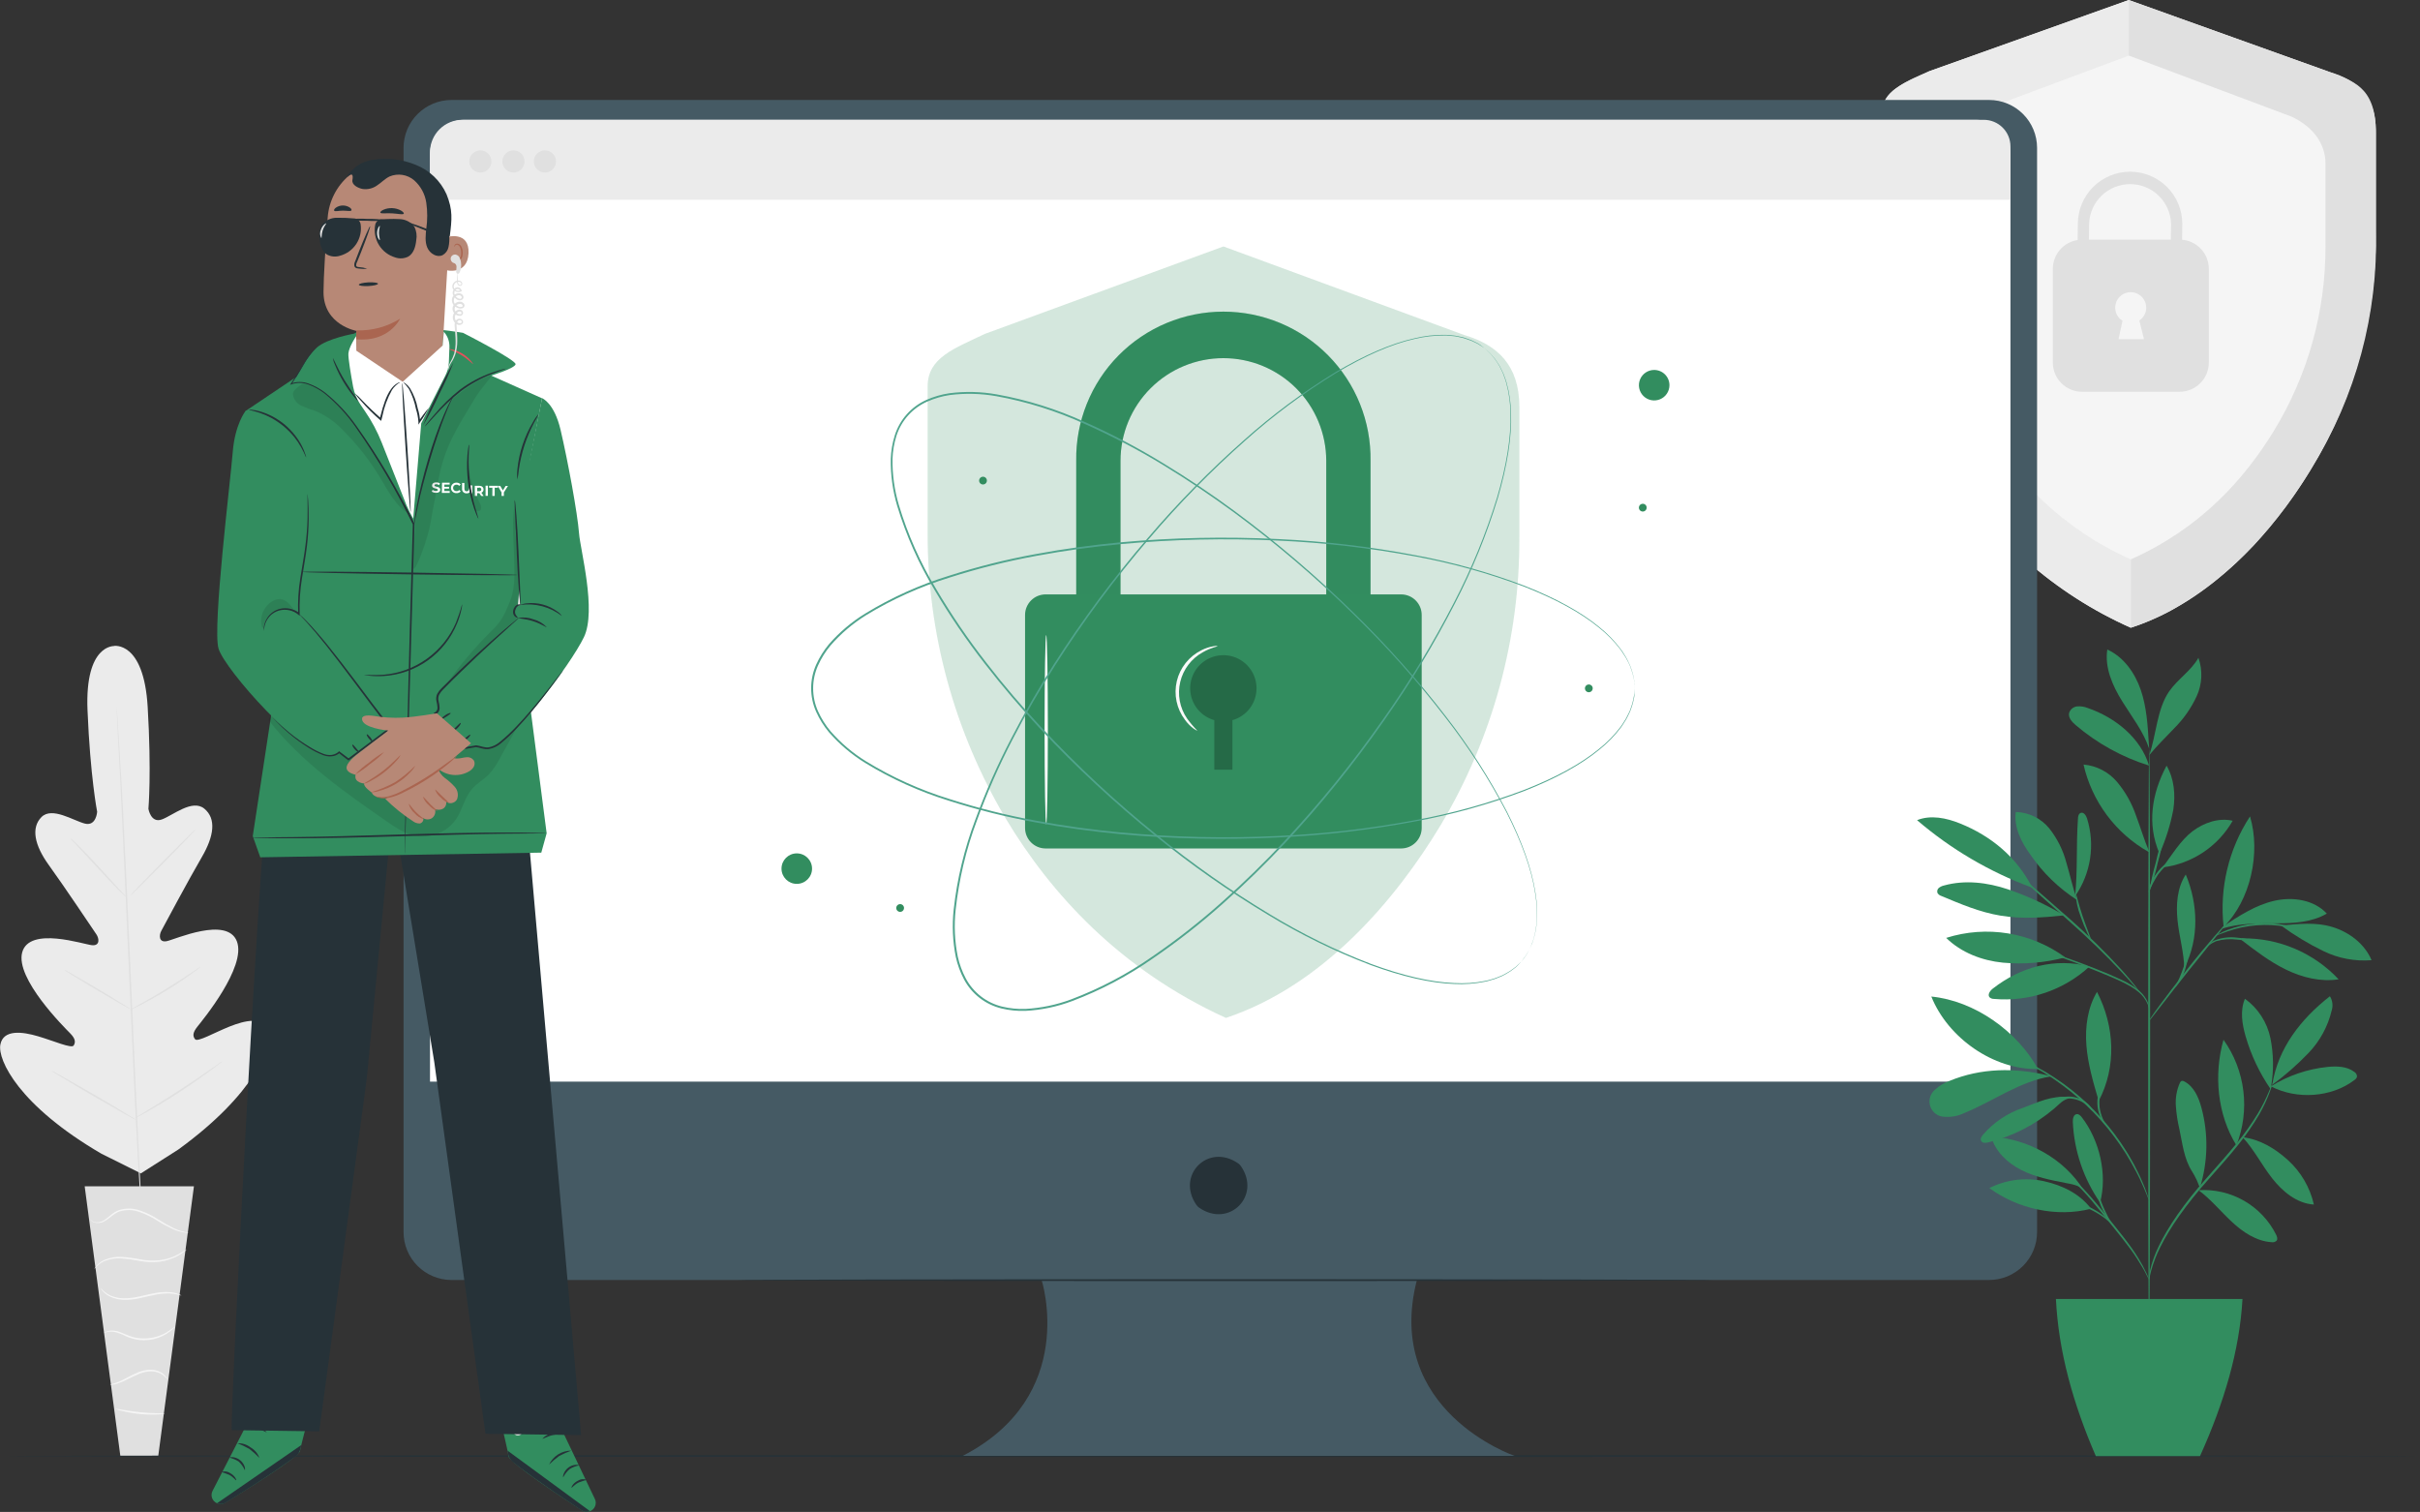 <svg width="533" height="333" viewBox="0 0 533 333" fill="none" xmlns="http://www.w3.org/2000/svg">
<rect x="0" y="0" width="533" height="333" fill="#333333" stroke="none"/>
<g clip-path="url(#clip0)">
<path d="M25.19 142.292C25.19 142.292 18.674 141.817 19.275 156.418C19.876 171.019 21.397 178.795 21.397 178.795C21.397 178.795 21.202 182.028 18.697 181.397C16.192 180.766 11.456 177.61 9.13 179.963C6.805 182.316 7.57 186.15 10.777 190.567C13.984 194.985 20.617 204.903 21.233 205.799C21.85 206.695 22.053 208.339 20.273 208.183C18.494 208.028 6.485 203.953 4.893 209.742C3.301 215.531 14.257 226.368 15.443 227.576C16.629 228.784 16.676 229.547 16.224 230.272C15.771 230.996 11.838 229.259 8.373 228.238C4.909 227.218 0.718 226.68 0.078 230.077C-0.561 233.474 4.23 243.564 22.334 254.105L31.026 258.437L39.259 253.194C56.2 240.899 60 230.435 59.025 227.093C58.05 223.75 53.929 224.755 50.582 226.088C47.234 227.42 43.52 229.578 42.974 228.9C42.427 228.223 42.412 227.459 43.465 226.135C44.519 224.81 54.335 212.952 52.174 207.334C50.012 201.717 38.463 206.96 36.707 207.295C34.952 207.63 35.022 205.963 35.521 205.028C36.021 204.093 41.67 193.528 44.425 188.822C47.179 184.116 47.656 180.298 45.002 178.109C42.349 175.92 38.065 179.605 35.638 180.485C33.212 181.366 32.689 178.148 32.689 178.148C32.689 178.148 33.391 170.263 32.525 155.678C31.659 141.093 25.065 142.269 25.065 142.269" fill="#EBEBEB"/>
<path d="M25.704 155.366C25.704 155.366 25.704 155.468 25.704 155.67C25.704 155.873 25.743 156.184 25.767 156.566C25.821 157.345 25.907 158.53 26.001 160.01C26.203 163.009 26.461 167.341 26.781 172.694C27.374 183.407 28.076 198.218 28.786 214.572C29.497 230.926 30.168 245.737 30.698 256.458C30.971 261.803 31.19 266.135 31.346 269.15C31.424 270.638 31.479 271.792 31.518 272.602C31.518 272.984 31.518 273.28 31.557 273.498C31.562 273.599 31.562 273.701 31.557 273.802C31.557 273.802 31.557 273.7 31.518 273.498C31.479 273.295 31.518 272.984 31.455 272.602C31.401 271.823 31.315 270.638 31.221 269.158C31.018 266.166 30.761 261.827 30.441 256.474C29.848 245.761 29.145 230.95 28.435 214.588C27.725 198.226 27.054 183.423 26.523 172.71C26.25 167.365 26.032 163.033 25.876 160.018C25.798 158.529 25.743 157.376 25.704 156.566C25.704 156.184 25.704 155.888 25.704 155.67C25.699 155.569 25.699 155.467 25.704 155.366Z" fill="#E0E0E0"/>
<path d="M15.521 184.638C15.723 184.76 15.907 184.91 16.068 185.082C16.403 185.386 16.848 185.861 17.449 186.407C18.596 187.544 20.141 189.157 21.811 190.965L26.064 195.639L27.359 197.042C27.529 197.204 27.681 197.385 27.812 197.579C27.611 197.455 27.428 197.306 27.265 197.135C26.93 196.832 26.485 196.356 25.892 195.803C24.753 194.658 23.231 193.029 21.561 191.222L17.277 186.602L15.974 185.207C15.802 185.035 15.651 184.844 15.521 184.638Z" fill="#E0E0E0"/>
<path d="M28.678 197.276C28.608 197.206 31.799 193.879 35.779 189.843C39.759 185.807 43.059 182.581 43.122 182.644C43.184 182.706 40.001 186.041 36.013 190.076C32.026 194.112 28.74 197.33 28.678 197.276Z" fill="#E0E0E0"/>
<path d="M28.639 222.434C28.824 222.281 29.029 222.152 29.247 222.052L30.948 221.094C32.384 220.315 34.358 219.169 36.497 217.86C38.635 216.551 40.539 215.297 41.912 214.385L43.535 213.302C43.727 213.158 43.934 213.036 44.152 212.936C44.152 212.936 43.972 213.123 43.613 213.411C43.254 213.7 42.716 214.097 42.053 214.58C40.718 215.546 38.83 216.832 36.684 218.141C34.538 219.45 32.532 220.548 31.066 221.304C30.332 221.678 29.731 221.974 29.31 222.161C29.099 222.281 28.873 222.372 28.639 222.434Z" fill="#E0E0E0"/>
<path d="M14.226 213.637C14.439 213.699 14.642 213.794 14.826 213.918C15.201 214.113 15.747 214.416 16.387 214.79C17.714 215.57 19.509 216.598 21.529 217.782C23.551 218.967 25.322 220.065 26.617 220.899C27.265 221.296 27.788 221.623 28.178 221.865C28.373 221.972 28.554 222.103 28.716 222.255C28.503 222.191 28.301 222.096 28.116 221.974L26.555 221.101C25.228 220.322 23.433 219.286 21.413 218.102C19.391 216.917 17.62 215.827 16.325 215.024C15.677 214.619 15.154 214.292 14.764 214.058C14.569 213.939 14.388 213.798 14.226 213.637Z" fill="#E0E0E0"/>
<path d="M11.37 235.843C11.643 235.935 11.905 236.058 12.15 236.209L14.171 237.331C15.873 238.281 18.214 239.621 20.789 241.117C23.364 242.613 25.689 243.977 27.359 245.013L29.333 246.213C29.58 246.351 29.813 246.513 30.028 246.696C29.755 246.603 29.493 246.48 29.248 246.33L27.227 245.215C25.525 244.257 23.184 242.925 20.609 241.429C18.034 239.933 15.709 238.562 14.039 237.533L12.033 236.326C11.796 236.189 11.573 236.027 11.37 235.843Z" fill="#E0E0E0"/>
<path d="M29.638 246.291C29.881 246.097 30.142 245.928 30.418 245.784L32.533 244.499C34.32 243.416 36.778 241.904 39.447 240.167C42.115 238.429 44.503 236.801 46.212 235.609L48.249 234.199C48.492 234.01 48.754 233.846 49.029 233.708C48.813 233.923 48.581 234.121 48.334 234.3C47.874 234.666 47.203 235.172 46.36 235.796C44.682 237.042 42.318 238.71 39.642 240.471C36.965 242.231 34.484 243.688 32.665 244.725C31.752 245.239 31.011 245.652 30.496 245.917C30.223 246.07 29.936 246.196 29.638 246.291Z" fill="#E0E0E0"/>
<path d="M42.716 261.281H18.65L26.501 320.651H34.858L42.716 261.281Z" fill="#E0E0E0"/>
<path d="M19.898 268.582C19.898 268.582 19.898 268.66 20.023 268.792C20.184 268.973 20.384 269.114 20.608 269.205C21.027 269.349 21.473 269.396 21.913 269.342C22.352 269.288 22.773 269.134 23.145 268.893C24.12 268.356 24.963 267.335 26.266 266.844C27.712 266.379 29.272 266.409 30.698 266.93C32.149 267.435 33.533 268.115 34.818 268.956C35.893 269.627 37.011 270.225 38.166 270.748C38.953 271.1 39.786 271.341 40.64 271.464C40.87 271.495 41.102 271.51 41.334 271.511C41.498 271.511 41.584 271.511 41.584 271.511C40.443 271.338 39.331 271.005 38.283 270.522C37.155 269.969 36.06 269.35 35.006 268.667C33.702 267.802 32.291 267.11 30.808 266.61C29.298 266.064 27.647 266.044 26.125 266.556C25.482 266.816 24.888 267.185 24.37 267.647C23.933 268.03 23.472 268.384 22.989 268.706C22.651 268.939 22.267 269.097 21.863 269.168C21.459 269.24 21.044 269.223 20.648 269.119C20.368 268.985 20.114 268.803 19.898 268.582Z" fill="#F5F5F5"/>
<path d="M20.773 279.513C20.773 279.513 20.968 279.271 21.343 278.874C21.888 278.336 22.543 277.922 23.263 277.658C24.335 277.272 25.472 277.1 26.61 277.152C28.017 277.26 29.416 277.45 30.801 277.721C32.211 277.999 33.656 278.06 35.085 277.9C36.253 277.752 37.392 277.429 38.464 276.942C39.183 276.616 39.863 276.211 40.492 275.734C40.735 275.577 40.952 275.383 41.132 275.157C40.246 275.744 39.317 276.265 38.354 276.716C37.297 277.156 36.184 277.444 35.046 277.573C33.649 277.707 32.24 277.639 30.863 277.37C29.465 277.091 28.049 276.909 26.626 276.825C25.441 276.782 24.26 276.989 23.161 277.433C22.418 277.728 21.757 278.199 21.234 278.804C21.094 278.967 20.971 279.145 20.867 279.334C20.827 279.388 20.795 279.449 20.773 279.513Z" fill="#F5F5F5"/>
<path d="M39.993 285.364C39.791 285.215 39.568 285.099 39.33 285.021C38.688 284.783 38.015 284.638 37.332 284.593C36.325 284.536 35.314 284.594 34.32 284.764C33.196 284.951 31.979 285.255 30.73 285.543C29.554 285.819 28.349 285.955 27.141 285.948C26.164 285.923 25.2 285.714 24.3 285.333C23.489 284.943 22.767 284.392 22.178 283.712C22.268 283.946 22.407 284.158 22.584 284.336C23.038 284.855 23.596 285.275 24.222 285.567C25.145 286 26.145 286.246 27.164 286.291C28.403 286.324 29.641 286.196 30.847 285.909C32.127 285.637 33.321 285.317 34.413 285.13C35.382 284.942 36.368 284.858 37.355 284.881C38.251 284.936 39.136 285.098 39.993 285.364Z" fill="#F5F5F5"/>
<path d="M22.903 293.599C23.64 293.279 24.459 293.198 25.244 293.366C26.093 293.575 26.915 293.881 27.695 294.277C28.691 294.752 29.763 295.048 30.863 295.15C32.875 295.326 34.892 294.86 36.622 293.818C37.138 293.504 37.62 293.135 38.057 292.719C38.346 292.407 38.494 292.228 38.479 292.205C37.84 292.7 37.173 293.158 36.481 293.576C34.778 294.51 32.838 294.922 30.902 294.76C28.615 294.667 26.86 293.272 25.299 293.109C24.692 293.002 24.068 293.055 23.489 293.264C23.059 293.405 22.888 293.584 22.903 293.599Z" fill="#F5F5F5"/>
<path d="M24.245 304.998C24.935 305.012 25.62 304.874 26.251 304.593C27.46 304.196 28.958 303.268 30.706 302.575C31.52 302.244 32.387 302.062 33.266 302.037C33.976 302.04 34.677 302.2 35.318 302.505C35.903 302.82 36.411 303.259 36.809 303.79C36.776 303.604 36.695 303.43 36.575 303.284C36.284 302.859 35.896 302.509 35.443 302.263C34.773 301.893 34.023 301.693 33.258 301.679C32.332 301.678 31.415 301.858 30.558 302.209C28.748 302.926 27.296 303.884 26.141 304.336C24.986 304.788 24.237 304.936 24.245 304.998Z" fill="#F5F5F5"/>
<path d="M25.424 310.296C25.917 310.536 26.443 310.701 26.985 310.787C28.237 311.093 29.509 311.309 30.793 311.434C32.089 311.563 33.393 311.599 34.694 311.543C35.221 311.551 35.745 311.488 36.255 311.356C36.255 311.239 33.82 311.356 30.839 311.044C27.858 310.732 25.455 310.179 25.424 310.296Z" fill="#F5F5F5"/>
<path d="M513.149 15.879L468.849 0L424.971 15.668C419.368 18.309 414.46 19.891 414.46 25.088V51.041C414.382 69.255 419.386 87.132 428.912 102.666C438.421 118.371 452.519 130.792 469.31 138.257C487.257 132.444 500.632 116.932 508.81 103.671C518.342 88.142 523.35 70.267 523.27 52.054V28.727C523.239 21.294 519.29 17.671 513.149 15.879Z" fill="#F5F5F5"/>
<path d="M469.31 123.204C453.875 116.34 443.847 105.284 437.371 94.812C429.834 82.523 425.875 68.38 425.939 53.97V35.778C425.939 31.656 428.428 27.792 433.375 25.485L468.888 12.24V0L424.971 15.668C420.367 17.678 414.46 19.891 414.46 25.104V51.041C414.382 69.255 419.386 87.132 428.912 102.666C438.421 118.371 452.519 130.792 469.31 138.257V123.204Z" fill="#EBEBEB"/>
<path d="M469.309 138.257C472.314 137.275 475.226 136.029 478.01 134.532C484.843 130.66 491.054 125.782 496.434 120.064C501.314 114.813 505.61 109.051 509.247 102.876C518.908 87.239 523.79 69.127 523.293 50.76V29.342C523.293 18.676 517.83 17.889 513.148 15.879L468.849 0V12.232L504.744 25.703C509.691 28.041 512.181 31.866 512.181 35.988V54.181C512.242 68.591 508.281 82.734 500.741 95.023C494.28 105.518 484.713 116.34 469.309 123.204V138.257Z" fill="#E0E0E0"/>
<path d="M480.601 52.802L480.648 49.303C480.648 46.258 479.436 43.336 477.279 41.183C475.122 39.029 472.197 37.819 469.146 37.819C466.096 37.819 463.17 39.029 461.013 41.183C458.856 43.336 457.644 46.258 457.644 49.303L457.597 52.864C456.077 53.097 454.691 53.865 453.689 55.029C452.687 56.194 452.136 57.678 452.135 59.214V79.861C452.135 81.566 452.813 83.201 454.02 84.406C455.228 85.611 456.865 86.289 458.573 86.289H480.047C481.755 86.289 483.392 85.611 484.6 84.406C485.807 83.201 486.485 81.566 486.485 79.861V59.214C486.487 57.603 485.884 56.051 484.794 54.863C483.705 53.676 482.208 52.94 480.601 52.802ZM472.213 74.711H466.602L467.476 70.659C466.85 70.269 466.368 69.688 466.1 69.002C465.833 68.316 465.794 67.562 465.992 66.852C466.189 66.142 466.61 65.516 467.193 65.065C467.777 64.614 468.49 64.364 469.228 64.352C469.965 64.339 470.687 64.566 471.285 64.996C471.883 65.427 472.325 66.04 472.546 66.742C472.767 67.445 472.754 68.2 472.51 68.894C472.266 69.589 471.803 70.186 471.191 70.597L472.213 74.711ZM478.12 52.77H460.079L460.125 49.303C460.194 46.959 461.176 44.735 462.86 43.101C464.545 41.468 466.801 40.554 469.15 40.554C471.499 40.554 473.755 41.468 475.44 43.101C477.124 44.735 478.106 46.959 478.175 49.303L478.12 52.77Z" fill="#E0E0E0"/>
<path d="M433.086 52.552C432.713 51.388 432.49 50.181 432.423 48.961C432.094 46.035 431.974 43.091 432.064 40.148C432.111 38.427 432.228 36.791 432.384 35.302C432.454 33.951 432.791 32.627 433.375 31.407C433.804 30.574 434.48 29.893 435.31 29.459C435.911 29.178 436.286 29.194 436.294 29.233C435.225 29.73 434.364 30.584 433.859 31.648C433.378 32.839 433.114 34.105 433.079 35.388C432.962 36.861 432.868 38.505 432.821 40.188C432.72 43.6 432.821 46.693 432.954 48.929C433.086 51.165 433.204 52.537 433.086 52.552Z" fill="white"/>
<path d="M433.742 63.842C433.524 63.842 433.329 62.782 433.305 61.458C433.282 60.133 433.43 59.066 433.641 59.066C433.851 59.066 434.054 60.125 434.078 61.403C434.101 62.681 433.953 63.834 433.742 63.842Z" fill="white"/>
<path d="M533 320.698C533 320.814 413.882 320.9 266.984 320.9C120.086 320.9 0.952 320.814 0.952 320.698C0.952 320.581 120.039 320.495 266.984 320.495C413.929 320.495 533 320.589 533 320.698Z" fill="#263238"/>
<path d="M438.095 22.018H99.43C96.631 22.024 93.949 23.138 91.971 25.116C89.994 27.093 88.882 29.773 88.88 32.568V271.363C88.88 274.159 89.991 276.841 91.969 278.82C93.946 280.799 96.63 281.914 99.43 281.92H229.41C229.41 281.92 237.674 307.445 212.048 320.651H333.57C333.57 320.651 304.658 310.748 312.071 281.92H438.095C440.898 281.918 443.586 280.805 445.567 278.825C447.548 276.846 448.661 274.162 448.661 271.363V32.568C448.661 29.77 447.548 27.087 445.566 25.108C443.585 23.13 440.898 22.018 438.095 22.018Z" fill="#455A64"/>
<path d="M273.281 256.801C277.885 263.377 270.675 270.576 264.089 265.979C263.869 265.824 263.679 265.632 263.527 265.411C258.931 258.842 266.133 251.651 272.711 256.24C272.931 256.395 273.123 256.584 273.281 256.801Z" fill="#263238"/>
<path d="M102.278 26.389H435.232C437.239 26.389 439.164 27.185 440.584 28.603C442.003 30.02 442.801 31.942 442.801 33.947V238.234H94.709V33.947C94.709 31.942 95.507 30.02 96.926 28.603C98.346 27.185 100.271 26.389 102.278 26.389Z" fill="white"/>
<path d="M101.857 26.389H436.933C438.489 26.389 439.982 27.006 441.082 28.105C442.183 29.204 442.801 30.694 442.801 32.248V43.998H94.709V33.503C94.713 31.613 95.468 29.803 96.808 28.469C98.149 27.135 99.965 26.387 101.857 26.389Z" fill="#EBEBEB"/>
<path d="M105.798 37.998C107.147 37.998 108.24 36.906 108.24 35.559C108.24 34.213 107.147 33.121 105.798 33.121C104.449 33.121 103.355 34.213 103.355 35.559C103.355 36.906 104.449 37.998 105.798 37.998Z" fill="#E0E0E0"/>
<path d="M113.086 37.998C114.435 37.998 115.528 36.906 115.528 35.559C115.528 34.213 114.435 33.121 113.086 33.121C111.737 33.121 110.644 34.213 110.644 35.559C110.644 36.906 111.737 37.998 113.086 37.998Z" fill="#E0E0E0"/>
<path d="M120.016 37.998C121.365 37.998 122.458 36.906 122.458 35.559C122.458 34.213 121.365 33.121 120.016 33.121C118.667 33.121 117.573 34.213 117.573 35.559C117.573 36.906 118.667 37.998 120.016 37.998Z" fill="#E0E0E0"/>
<path d="M377.526 281.951C377.526 282.068 329.34 282.154 269.918 282.154C210.495 282.154 162.294 282.068 162.294 281.951C162.294 281.835 210.472 281.749 269.918 281.749C329.364 281.749 377.526 281.842 377.526 281.951Z" fill="#263238"/>
<path opacity="0.2" d="M322.52 73.799L269.457 54.282L216.902 73.542C210.191 76.783 204.307 78.731 204.307 85.128V117.025C204.198 139.349 210.184 161.281 221.623 180.462C231.424 196.754 246.593 213.528 270.004 224.195C291.486 217.05 307.522 198 317.323 181.701C328.763 162.523 334.749 140.593 334.639 118.272V89.584C334.6 80.453 329.879 75.996 322.52 73.799Z" fill="#328D5F"/>
<g opacity="0.8">
<path opacity="0.1" d="M322.52 73.799L269.457 54.282L216.902 73.542C210.191 76.783 204.307 78.731 204.307 85.128V117.025C204.198 139.349 210.184 161.281 221.623 180.462C231.424 196.754 246.593 213.528 270.004 224.195C291.486 217.05 307.522 198 317.323 181.701C328.763 162.523 334.749 140.593 334.639 118.272V89.584C334.6 80.453 329.879 75.996 322.52 73.799Z" fill="#328D5F" fill-opacity="0.1"/>
</g>
<path d="M301.857 154.486H292.102V101.505C292.102 95.505 289.715 89.751 285.466 85.509C281.217 81.266 275.454 78.883 269.445 78.883C263.436 78.883 257.673 81.266 253.424 85.509C249.175 89.751 246.788 95.505 246.788 101.505V154.486H237.034V101.505C236.967 97.213 237.757 92.951 239.355 88.966C240.954 84.981 243.331 81.354 246.347 78.296C249.364 75.237 252.959 72.808 256.925 71.15C260.89 69.492 265.146 68.638 269.445 68.638C273.745 68.638 278.001 69.492 281.966 71.15C285.932 72.808 289.527 75.237 292.543 78.296C295.56 81.354 297.937 84.981 299.535 88.966C301.134 92.951 301.923 97.213 301.857 101.505V154.486Z" fill="#328D5F"/>
<g opacity="0.4">
<path opacity="0.4" d="M301.857 154.486H292.102V101.505C292.102 95.505 289.715 89.751 285.466 85.509C281.217 81.266 275.454 78.883 269.445 78.883C263.436 78.883 257.673 81.266 253.424 85.509C249.175 89.751 246.788 95.505 246.788 101.505V154.486H237.034V101.505C236.967 97.213 237.757 92.951 239.355 88.966C240.954 84.981 243.331 81.354 246.347 78.296C249.364 75.237 252.959 72.808 256.925 71.15C260.89 69.492 265.146 68.638 269.445 68.638C273.745 68.638 278.001 69.492 281.966 71.15C285.932 72.808 289.527 75.237 292.543 78.296C295.56 81.354 297.937 84.981 299.535 88.966C301.134 92.951 301.923 97.213 301.857 101.505V154.486Z" fill="#328D5F"/>
</g>
<path d="M308.591 130.917H230.3C227.796 130.917 225.767 132.944 225.767 135.444V182.348C225.767 184.848 227.796 186.874 230.3 186.874H308.591C311.095 186.874 313.125 184.848 313.125 182.348V135.444C313.125 132.944 311.095 130.917 308.591 130.917Z" fill="#328D5F"/>
<g opacity="0.5">
<path opacity="0.5" d="M276.746 151.603C276.746 150.246 276.368 148.916 275.653 147.762C274.938 146.608 273.915 145.676 272.698 145.071C271.482 144.466 270.12 144.212 268.767 144.337C267.414 144.462 266.122 144.962 265.038 145.78C263.954 146.598 263.12 147.702 262.629 148.968C262.139 150.233 262.012 151.611 262.263 152.944C262.514 154.278 263.132 155.515 264.049 156.517C264.966 157.519 266.144 158.246 267.452 158.615V169.523H271.439V158.615C272.969 158.185 274.316 157.267 275.274 156C276.232 154.734 276.749 153.19 276.746 151.603Z" fill="black"/>
</g>
<path d="M230.425 181.561C230.222 181.561 230.066 172.211 230.066 160.719C230.066 149.227 230.222 139.877 230.425 139.877C230.628 139.877 230.792 149.227 230.792 160.719C230.792 172.211 230.628 181.561 230.425 181.561Z" fill="#FAFAFA"/>
<path d="M263.729 160.945C263.729 160.945 263.386 160.836 262.871 160.462C262.149 159.923 261.515 159.277 260.99 158.545C260.08 157.345 259.446 155.959 259.134 154.485C258.823 153.012 258.842 151.488 259.189 150.023C259.537 148.558 260.204 147.187 261.144 146.01C262.085 144.832 263.274 143.877 264.627 143.212C265.436 142.795 266.304 142.503 267.202 142.347C267.522 142.259 267.857 142.241 268.185 142.292C268.185 142.433 266.804 142.565 264.908 143.664C263.67 144.347 262.589 145.281 261.734 146.406C260.88 147.531 260.27 148.822 259.944 150.196C259.619 151.571 259.585 152.997 259.844 154.386C260.104 155.774 260.651 157.092 261.451 158.257C262.136 159.213 262.898 160.112 263.729 160.945Z" fill="#FAFAFA"/>
<path d="M335.092 211.814C335.092 211.814 335.302 211.518 335.724 210.965L336.075 210.497C336.2 210.318 336.309 210.108 336.434 209.882C336.745 209.376 337.006 208.841 337.214 208.285C337.339 207.965 337.487 207.638 337.612 207.28C337.737 206.921 337.823 206.501 337.932 206.127C338.059 205.707 338.148 205.277 338.197 204.841C338.29 204.372 338.358 203.899 338.4 203.423C338.585 201.141 338.48 198.845 338.088 196.59C337.308 191.471 335.123 185.456 331.798 178.912C327.942 171.532 323.424 164.518 318.299 157.953C312.128 149.958 305.401 142.408 298.166 135.358C289.902 127.237 281.072 119.71 271.744 112.834C266.804 109.218 261.6 105.705 256.137 102.393C250.554 98.996 244.757 95.961 238.783 93.309C232.625 90.5 226.139 88.471 219.477 87.27C216.076 86.667 212.603 86.58 209.177 87.013C207.463 87.27 205.791 87.755 204.206 88.455C202.61 89.163 201.182 90.201 200.016 91.499C198.851 92.798 197.973 94.328 197.44 95.989C196.923 97.641 196.631 99.355 196.574 101.084C196.526 104.533 197.002 107.969 197.987 111.275C199.939 117.749 202.697 123.953 206.196 129.741C209.515 135.369 213.195 140.777 217.214 145.931C221.116 150.995 225.22 155.756 229.38 160.236C237.285 168.712 245.78 176.619 254.803 183.898C262.639 190.268 270.912 196.082 279.563 201.296C286.677 205.631 294.171 209.313 301.951 212.297C308.841 214.853 315.076 216.318 320.257 216.52C322.547 216.659 324.844 216.502 327.093 216.053C327.559 215.96 328.02 215.843 328.474 215.702C328.902 215.595 329.322 215.457 329.731 215.289L330.839 214.837C331.182 214.674 331.494 214.487 331.791 214.331C332.321 214.049 332.825 213.72 333.297 213.349C333.5 213.193 333.702 213.069 333.866 212.928L334.288 212.523L335.068 211.799L334.327 212.578L333.905 212.998C333.742 213.139 333.546 213.271 333.336 213.435C332.867 213.811 332.366 214.145 331.837 214.432C331.541 214.596 331.229 214.783 330.885 214.954L329.77 215.414C329.363 215.589 328.943 215.73 328.513 215.835C328.057 215.983 327.593 216.108 327.124 216.208C324.866 216.669 322.559 216.839 320.257 216.715C315.052 216.536 308.794 215.079 301.88 212.547C294.076 209.576 286.559 205.901 279.422 201.569C270.745 196.371 262.449 190.563 254.6 184.186C245.555 176.911 237.038 169.003 229.114 160.524C224.939 156.036 220.843 151.268 216.918 146.196C212.887 141.032 209.193 135.613 205.86 129.974C202.345 124.156 199.571 117.921 197.604 111.416C196.612 108.063 196.136 104.58 196.192 101.084C196.247 99.314 196.547 97.56 197.081 95.872C197.623 94.156 198.523 92.575 199.722 91.232C200.92 89.889 202.39 88.815 204.034 88.081C205.652 87.361 207.362 86.865 209.114 86.608C212.582 86.163 216.098 86.25 219.54 86.865C226.236 88.07 232.753 90.112 238.939 92.942C244.912 95.607 250.704 98.66 256.278 102.082C261.74 105.401 266.984 108.922 271.884 112.545C281.221 119.446 290.059 126.996 298.33 135.14C305.561 142.205 312.283 149.771 318.447 157.782C323.568 164.372 328.079 171.413 331.923 178.818C335.232 185.386 337.386 191.432 338.166 196.567C338.55 198.836 338.642 201.146 338.439 203.439C338.398 203.917 338.33 204.393 338.236 204.864C338.174 205.302 338.081 205.734 337.955 206.158C337.838 206.563 337.729 206.937 337.628 207.319C337.526 207.7 337.339 208.004 337.214 208.324C336.993 208.883 336.716 209.418 336.387 209.921C336.254 210.147 336.145 210.357 336.02 210.536L335.653 210.996C335.287 211.541 335.092 211.814 335.092 211.814Z" fill="#50A48D"/>
<path d="M360.062 151.611C360.062 151.611 360.023 151.252 359.968 150.559C359.968 150.382 359.953 150.188 359.922 149.975C359.922 149.757 359.828 149.531 359.781 149.273C359.679 148.684 359.522 148.105 359.313 147.544C359.196 147.224 359.087 146.882 358.946 146.531C358.806 146.18 358.595 145.838 358.408 145.456C358.211 145.051 357.982 144.662 357.721 144.295C357.463 143.921 357.245 143.516 356.941 143.111C355.558 141.283 353.948 139.639 352.149 138.218C348.146 134.93 342.512 131.876 335.676 129.203C327.878 126.261 319.828 124.029 311.627 122.534C301.696 120.674 291.646 119.515 281.552 119.067C269.968 118.51 258.359 118.771 246.812 119.846C240.717 120.422 234.49 121.264 228.193 122.44C221.761 123.613 215.411 125.201 209.184 127.193C202.709 129.188 196.51 131.983 190.729 135.514C187.809 137.329 185.178 139.572 182.926 142.168C181.815 143.496 180.891 144.969 180.179 146.547C179.463 148.139 179.093 149.865 179.093 151.611C179.093 153.357 179.463 155.083 180.179 156.675C180.894 158.251 181.818 159.724 182.926 161.054C185.179 163.638 187.81 165.868 190.729 167.669C196.506 171.203 202.703 174.001 209.176 175.998C215.403 177.992 221.752 179.579 228.185 180.75C234.483 181.935 240.71 182.768 246.804 183.345C258.351 184.424 269.961 184.684 281.545 184.124C291.639 183.676 301.688 182.517 311.619 180.657C319.821 179.164 327.87 176.932 335.669 173.987C342.512 171.315 348.154 168.261 352.142 164.973C353.942 163.554 355.553 161.91 356.933 160.08C357.214 159.7 357.475 159.304 357.713 158.896C357.964 158.536 358.183 158.155 358.369 157.758L358.907 156.683C359.048 156.332 359.157 155.99 359.274 155.67C359.483 155.109 359.64 154.53 359.742 153.94C359.789 153.691 359.851 153.457 359.882 153.247C359.914 153.037 359.882 152.834 359.929 152.663C359.984 151.961 360.023 151.611 360.023 151.611C360.023 151.611 360.023 151.969 359.968 152.663C359.968 152.842 359.968 153.037 359.968 153.255C359.968 153.473 359.882 153.699 359.836 153.956C359.739 154.548 359.587 155.129 359.383 155.694C359.266 156.021 359.165 156.364 359.016 156.722L358.493 157.805C358.306 158.204 358.087 158.587 357.838 158.95C357.58 159.332 357.362 159.768 357.058 160.158C355.678 162.004 354.065 163.664 352.259 165.098C348.255 168.417 342.614 171.502 335.77 174.198C327.96 177.159 319.898 179.406 311.681 180.914C301.739 182.797 291.676 183.976 281.568 184.443C269.967 185.022 258.34 184.78 246.773 183.719C240.671 183.142 234.436 182.309 228.115 181.132C221.667 179.959 215.302 178.372 209.059 176.379C202.553 174.374 196.325 171.563 190.519 168.012C187.547 166.176 184.869 163.904 182.575 161.272C181.438 159.911 180.493 158.401 179.766 156.784C179.032 155.145 178.653 153.371 178.653 151.576C178.653 149.781 179.032 148.006 179.766 146.367C180.496 144.755 181.441 143.248 182.575 141.887C184.868 139.254 187.549 136.984 190.526 135.156C196.328 131.604 202.555 128.795 209.059 126.796C215.301 124.797 221.666 123.207 228.115 122.035C234.428 120.859 240.663 120.025 246.765 119.448C258.332 118.389 269.959 118.15 281.56 118.732C291.672 119.2 301.738 120.385 311.681 122.277C319.893 123.791 327.951 126.047 335.755 129.016C342.606 131.72 348.24 134.797 352.251 138.116C354.05 139.555 355.657 141.218 357.034 143.064C357.316 143.449 357.576 143.85 357.815 144.264C358.061 144.629 358.28 145.012 358.47 145.409L358.993 146.5C359.141 146.85 359.243 147.201 359.36 147.52C359.565 148.087 359.716 148.671 359.812 149.266C359.859 149.515 359.914 149.749 359.945 149.967C359.976 150.185 359.945 150.38 359.945 150.551C360.062 151.252 360.062 151.611 360.062 151.611Z" fill="#50A48D"/>
<path d="M326.945 76.666C326.945 76.666 326.632 76.479 326.055 76.098L325.563 75.778C325.376 75.669 325.15 75.576 324.924 75.459C324.394 75.181 323.84 74.951 323.269 74.773C322.941 74.672 322.606 74.539 322.239 74.438L321.045 74.173C320.616 74.079 320.181 74.019 319.742 73.994C319.282 73.994 318.814 73.877 318.314 73.893C316.02 73.866 313.731 74.127 311.502 74.672C306.453 75.809 300.577 78.388 294.28 82.151C287.17 86.499 280.471 91.483 274.264 97.041C266.707 103.736 259.633 110.956 253.094 118.646C245.55 127.441 238.637 136.756 232.407 146.523C229.13 151.689 225.977 157.111 223.043 162.807C220.033 168.605 217.401 174.591 215.162 180.727C212.785 187.056 211.212 193.657 210.48 200.377C210.11 203.806 210.265 207.271 210.94 210.653C211.309 212.345 211.908 213.978 212.719 215.507C213.539 217.044 214.674 218.39 216.051 219.457C217.428 220.525 219.016 221.289 220.71 221.701C222.395 222.106 224.128 222.279 225.86 222.216C229.308 222.025 232.708 221.313 235.942 220.104C242.278 217.712 248.289 214.537 253.835 210.653C259.229 206.96 264.377 202.921 269.247 198.561C274.038 194.315 278.517 189.913 282.707 185.456C290.618 176.999 297.92 167.993 304.557 158.506C310.395 150.274 315.644 141.64 320.265 132.67C324.104 125.283 327.267 117.564 329.715 109.608C331.79 102.596 332.836 96.261 332.672 91.088C332.653 88.798 332.338 86.519 331.736 84.31C331.61 83.85 331.459 83.397 331.283 82.954C331.152 82.536 330.988 82.13 330.792 81.739C330.604 81.365 330.433 80.959 330.269 80.663C330.105 80.367 329.871 80.032 329.691 79.752C329.375 79.241 329.012 78.761 328.607 78.318C328.443 78.123 328.295 77.936 328.146 77.781L327.709 77.383C327.194 76.916 326.929 76.666 326.929 76.666L327.709 77.352L328.146 77.742C328.302 77.897 328.451 78.084 328.622 78.279C329.037 78.715 329.406 79.193 329.723 79.705C329.91 79.993 330.121 80.289 330.316 80.617L330.846 81.692C331.052 82.084 331.224 82.493 331.361 82.915C331.502 83.351 331.712 83.788 331.822 84.278C332.438 86.495 332.768 88.781 332.805 91.08C332.984 96.277 331.962 102.611 329.902 109.67C327.473 117.65 324.323 125.392 320.491 132.803C315.889 141.801 310.655 150.463 304.83 158.724C298.194 168.232 290.893 177.258 282.981 185.737C278.782 190.209 274.303 194.619 269.504 198.881C264.623 203.252 259.462 207.302 254.054 211.004C248.494 214.909 242.464 218.1 236.106 220.501C232.816 221.738 229.355 222.46 225.844 222.644C224.073 222.705 222.301 222.527 220.577 222.114C218.829 221.689 217.191 220.9 215.77 219.799C214.348 218.699 213.176 217.31 212.329 215.725C211.499 214.162 210.887 212.492 210.511 210.762C209.83 207.341 209.672 203.837 210.043 200.369C210.789 193.613 212.38 186.978 214.779 180.618C217.028 174.481 219.671 168.495 222.692 162.698C225.626 156.995 228.786 151.564 232.056 146.391C238.302 136.616 245.233 127.295 252.797 118.498C259.359 110.806 266.457 103.586 274.038 96.893C280.281 91.314 287.023 86.317 294.178 81.964C300.515 78.209 306.406 75.646 311.486 74.524C313.724 73.969 316.024 73.707 318.33 73.745C318.81 73.756 319.289 73.792 319.766 73.854C320.207 73.882 320.645 73.944 321.076 74.041L322.263 74.29C322.629 74.399 322.965 74.524 323.293 74.633C323.866 74.815 324.42 75.053 324.947 75.342C325.181 75.459 325.4 75.56 325.587 75.669L326.071 75.996C326.656 76.456 326.945 76.666 326.945 76.666Z" fill="#50A48D"/>
<path d="M175.489 194.673C177.347 194.673 178.852 193.17 178.852 191.315C178.852 189.461 177.347 187.957 175.489 187.957C173.632 187.957 172.126 189.461 172.126 191.315C172.126 193.17 173.632 194.673 175.489 194.673Z" fill="#328D5F"/>
<path d="M367.693 84.847C367.692 85.511 367.493 86.159 367.123 86.711C366.752 87.262 366.226 87.691 365.612 87.944C364.997 88.197 364.321 88.262 363.669 88.132C363.017 88.001 362.419 87.681 361.949 87.211C361.48 86.741 361.16 86.143 361.031 85.492C360.902 84.841 360.969 84.166 361.224 83.553C361.478 82.939 361.909 82.415 362.462 82.047C363.015 81.678 363.665 81.481 364.33 81.481C364.772 81.481 365.21 81.569 365.619 81.738C366.027 81.907 366.399 82.155 366.711 82.468C367.023 82.78 367.271 83.151 367.439 83.56C367.608 83.968 367.694 84.406 367.693 84.847Z" fill="#328D5F"/>
<path d="M199.11 199.987C199.11 200.157 199.06 200.323 198.965 200.464C198.87 200.605 198.736 200.715 198.579 200.78C198.421 200.844 198.248 200.861 198.082 200.827C197.915 200.793 197.762 200.711 197.642 200.59C197.522 200.47 197.441 200.316 197.409 200.149C197.377 199.983 197.395 199.81 197.461 199.654C197.527 199.497 197.639 199.364 197.781 199.271C197.923 199.177 198.09 199.128 198.26 199.13C198.486 199.132 198.702 199.223 198.862 199.384C199.021 199.544 199.11 199.761 199.11 199.987Z" fill="#328D5F"/>
<path d="M217.362 105.853C217.362 106.022 217.312 106.188 217.218 106.329C217.123 106.47 216.989 106.58 216.832 106.644C216.676 106.709 216.503 106.726 216.336 106.693C216.17 106.66 216.017 106.578 215.897 106.459C215.777 106.339 215.695 106.186 215.662 106.02C215.629 105.854 215.646 105.681 215.711 105.525C215.776 105.368 215.886 105.234 216.027 105.14C216.168 105.046 216.334 104.996 216.504 104.996C216.732 104.996 216.95 105.086 217.111 105.247C217.272 105.407 217.362 105.625 217.362 105.853Z" fill="#328D5F"/>
<path d="M350.792 151.611C350.792 151.781 350.741 151.947 350.647 152.088C350.552 152.229 350.417 152.339 350.26 152.403C350.103 152.468 349.93 152.485 349.763 152.451C349.596 152.417 349.444 152.335 349.324 152.214C349.204 152.093 349.123 151.94 349.091 151.773C349.059 151.606 349.077 151.434 349.143 151.277C349.209 151.121 349.32 150.988 349.462 150.894C349.605 150.801 349.771 150.752 349.941 150.754C350.054 150.754 350.165 150.776 350.269 150.819C350.372 150.862 350.466 150.926 350.546 151.005C350.625 151.085 350.687 151.18 350.729 151.283C350.772 151.387 350.793 151.499 350.792 151.611Z" fill="#328D5F"/>
<path d="M362.676 111.805C362.677 111.975 362.628 112.142 362.534 112.284C362.441 112.426 362.307 112.537 362.149 112.603C361.992 112.669 361.819 112.687 361.652 112.654C361.485 112.621 361.331 112.539 361.21 112.419C361.09 112.299 361.008 112.145 360.975 111.978C360.942 111.811 360.96 111.638 361.026 111.481C361.092 111.324 361.203 111.191 361.345 111.097C361.488 111.003 361.655 110.954 361.825 110.956C362.051 110.956 362.267 111.045 362.427 111.205C362.586 111.364 362.676 111.58 362.676 111.805Z" fill="#328D5F"/>
<path d="M500.147 239.271C503.928 236.912 508.199 235.449 512.633 234.993C514.662 234.783 516.886 234.845 518.524 236.076C518.712 236.185 518.867 236.342 518.972 236.532C519.078 236.721 519.131 236.935 519.125 237.151C519.031 237.459 518.825 237.72 518.548 237.884C513.483 241.741 505.82 242.231 500.179 239.271" fill="#328D5F"/>
<path d="M500.468 238.92C503.352 236.805 506.044 234.44 508.513 231.853C510.986 229.248 512.726 226.036 513.554 222.543C513.717 222.025 513.765 221.479 513.696 220.941C513.628 220.403 513.443 219.886 513.156 219.426C506.742 224.428 501.709 230.895 500.468 238.905" fill="#328D5F"/>
<path d="M500.218 239.224C500.811 235.73 500.758 232.157 500.062 228.682C499.348 225.181 497.343 222.074 494.444 219.979C493.336 222.566 493.812 225.542 494.592 228.246C495.8 232.431 497.682 236.391 500.164 239.972" fill="#328D5F"/>
<path d="M493.929 250.467C497.745 250.934 501.069 252.937 503.917 255.516C506.779 258.117 508.773 261.533 509.629 265.301C505.883 265.076 502.715 262.442 500.405 259.481C498.096 256.521 496.504 253.287 493.983 250.529" fill="#328D5F"/>
<path d="M492.563 252.267C494.064 248.459 494.591 244.337 494.095 240.275C493.599 236.213 492.096 232.338 489.722 229.002C487.545 236.723 488.349 245.441 492.563 252.267Z" fill="#328D5F"/>
<path d="M484.261 262.138C487.75 261.919 491.226 262.73 494.257 264.47C497.288 266.21 499.738 268.803 501.303 271.924C501.514 272.345 501.701 272.882 501.42 273.256C501.273 273.399 501.093 273.504 500.896 273.563C500.699 273.621 500.49 273.631 500.289 273.591C496.933 273.373 493.96 271.355 491.51 269.065C489.06 266.774 486.914 264.117 484.206 262.13" fill="#328D5F"/>
<path d="M484.525 261.601C486.311 255.855 486.422 249.721 484.845 243.914C484.221 241.631 483.167 239.24 481.061 238.172C480.976 238.117 480.882 238.079 480.782 238.061C480.683 238.044 480.581 238.047 480.483 238.071C480.313 238.161 480.182 238.311 480.116 238.492C479.409 240.084 479.104 241.826 479.227 243.564C479.346 245.296 479.607 247.016 480.007 248.706C480.67 251.823 481.022 255.22 482.746 257.923C483.154 258.575 483.521 259.252 483.846 259.949C484.174 260.642 484.174 260.884 484.471 261.429" fill="#328D5F"/>
<path d="M462.543 264.873C464.174 258.687 462.45 251.191 458.54 246.119C458.259 245.745 457.877 245.34 457.409 245.387C456.683 245.457 456.503 246.408 456.535 247.132C456.828 253.492 458.911 259.64 462.543 264.873Z" fill="#328D5F"/>
<path d="M460.562 266.221C453.039 268.176 444.409 266.275 438.15 261.671C441.901 259.787 446.189 259.261 450.285 260.183C454.335 261.11 458.041 262.925 460.562 266.221Z" fill="#328D5F"/>
<path d="M458.891 262.107C454.677 255.243 446.601 250.763 438.548 250.358C439.476 253.63 442.169 256.17 445.204 257.705C448.24 259.24 451.626 259.91 454.966 260.557C456.269 260.806 458.087 261.086 458.868 262.115" fill="#328D5F"/>
<path d="M462.13 242.122C460.99 238.227 459.836 234.284 459.523 230.225C459.211 226.166 459.789 221.935 461.864 218.46C465.766 226.064 466.203 234.954 462.216 242.527" fill="#328D5F"/>
<path d="M448.872 235.453C444.268 227.093 434.873 220.424 425.368 219.489C429.036 228.604 439.04 235.648 448.872 235.453Z" fill="#328D5F"/>
<path d="M451.767 237.074C444.9 238.118 439.055 242.527 432.633 245.145C431.289 245.794 429.799 246.081 428.31 245.979C427.617 245.971 426.943 245.751 426.379 245.348C425.815 244.945 425.389 244.379 425.157 243.727C424.926 243.074 424.9 242.367 425.085 241.699C425.269 241.032 425.654 240.437 426.187 239.995C427.09 239.159 428.151 238.513 429.309 238.094C436.332 235.188 443.792 235.118 451.158 236.879" fill="#328D5F"/>
<path d="M455.747 241.881C454.187 242.325 453.656 243.127 452.423 244.171C448.227 247.736 443.262 250.282 437.917 251.612C437.363 251.752 436.637 251.807 436.356 251.308C436.075 250.81 436.418 250.342 436.731 249.953C439.065 247.223 442.096 245.174 445.502 244.023C448.849 242.777 451.744 241.281 455.747 241.6" fill="#328D5F"/>
<path d="M460.226 212.858C457.409 215.453 454.079 217.43 450.45 218.662C446.821 219.894 442.974 220.353 439.157 220.011C438.808 220.018 438.469 219.896 438.205 219.668C437.674 219.091 438.306 218.203 438.923 217.728C445.111 212.905 452.61 210.91 460.21 212.858" fill="#328D5F"/>
<path d="M454.912 210.895C451.185 208.157 446.863 206.338 442.298 205.586C437.733 204.835 433.055 205.172 428.646 206.571C431.954 209.82 436.543 211.573 441.131 212.025C445.747 212.446 450.401 212.053 454.88 210.864" fill="#328D5F"/>
<path d="M457.026 197.548C457.635 191.385 457.237 186.516 457.666 180.314C457.666 179.823 457.807 179.223 458.267 179.044C458.915 178.802 459.453 179.589 459.664 180.252C460.56 183.12 460.789 186.155 460.333 189.125C459.877 192.096 458.749 194.923 457.034 197.392" fill="#328D5F"/>
<path d="M457.471 198.234C453.432 195.633 449.952 192.257 447.233 188.3C445.212 185.542 443.511 182.231 443.971 178.841C445.393 178.877 446.79 179.22 448.065 179.847C449.341 180.474 450.466 181.369 451.361 182.472C453.123 184.705 454.404 187.279 455.122 190.03C455.942 192.741 456.511 195.53 457.463 198.203" fill="#328D5F"/>
<path d="M447.413 195.445C438.206 192.041 429.679 187.029 422.231 180.641C425.236 179.434 428.685 180.15 431.689 181.366C438.564 184.132 444.174 188.806 447.546 195.39" fill="#328D5F"/>
<path d="M454.639 201.608C449.957 202.114 445.275 202.441 440.655 201.678C436.036 200.914 431.838 199.122 427.6 197.346C427.23 197.24 426.915 196.998 426.719 196.668C426.65 196.473 426.644 196.261 426.7 196.062C426.755 195.863 426.871 195.685 427.031 195.554C427.361 195.301 427.741 195.123 428.147 195.032C432.751 193.746 437.721 194.354 442.255 195.873C446.572 197.348 450.723 199.27 454.639 201.608Z" fill="#328D5F"/>
<path d="M481.185 213.045C484.361 206.656 484.151 199.2 481.412 192.609C479.484 195.546 479.25 199.278 479.601 202.737C479.952 206.197 481.021 209.827 481.084 213.333" fill="#328D5F"/>
<path d="M493.858 206.672C497.829 206.619 501.767 207.394 505.42 208.948C509.074 210.501 512.362 212.799 515.075 215.694C511.119 216.31 507.053 215.297 503.456 213.544C499.859 211.791 496.667 209.329 493.499 206.89" fill="#328D5F"/>
<path d="M502.38 203.82C506.282 203.509 509.98 203.041 513.703 204.171C517.425 205.301 520.819 207.895 522.333 211.479C518.68 211.773 515.014 211.082 511.72 209.477C508.435 207.877 505.301 205.984 502.356 203.82" fill="#328D5F"/>
<path d="M489.761 203.953C493.249 201.67 496.784 199.348 500.881 198.405C504.978 197.463 509.644 198.164 512.477 201.218C509.192 203.142 505.204 203.368 501.396 203.361C497.588 203.353 492.922 203.314 489.324 204.584" fill="#328D5F"/>
<path d="M489.746 204.14C495.7 198.296 497.963 187.778 495.56 179.815C490.856 187.005 488.801 195.604 489.746 204.14Z" fill="#328D5F"/>
<path d="M473.359 187.583C472.235 184.981 471.447 182.238 470.441 179.589C469.519 176.894 468.107 174.393 466.274 172.211C464.413 170.017 461.76 168.645 458.892 168.393C459.809 172.417 461.556 176.206 464.021 179.518C466.487 182.83 469.616 185.593 473.211 187.63" fill="#328D5F"/>
<path d="M476.332 191.043C478.189 188.487 480.343 185.02 482.863 183.111C485.384 181.202 488.669 180.049 491.744 180.774C490.151 183.563 487.928 185.944 485.253 187.726C482.578 189.509 479.523 190.644 476.332 191.043Z" fill="#328D5F"/>
<path d="M475.731 187.801C477.064 184.752 478.05 181.564 478.673 178.296C479.164 175.008 478.86 171.502 477.182 168.635C473.913 174.806 472.859 181.428 475.567 187.872" fill="#328D5F"/>
<path d="M473.327 168.635C471.478 162.511 465.867 158.007 459.804 155.935C459.063 155.635 458.26 155.515 457.463 155.584C457.061 155.63 456.681 155.792 456.37 156.051C456.06 156.31 455.832 156.654 455.715 157.041C455.497 158.078 456.355 159.013 457.167 159.706C461.906 163.742 467.414 166.779 473.359 168.635" fill="#328D5F"/>
<path d="M473.266 163.625C473.024 159.683 472.782 155.678 471.494 151.938C470.207 148.198 467.733 144.692 464.128 143.056C463.519 147.045 465.275 151.011 467.398 154.439C469.52 157.867 472.08 161.101 473.359 164.926" fill="#328D5F"/>
<path d="M473.359 166.344C474.92 161.88 475.053 156.215 477.721 152.32C479.594 149.601 482.591 147.754 484.198 144.879C485.169 147.637 485.035 150.663 483.824 153.325C482.603 155.955 480.929 158.349 478.876 160.399C476.894 162.511 475.201 164.092 473.359 166.329" fill="#328D5F"/>
<path d="M473.327 297.674C473.444 297.674 473.554 267.927 473.562 231.238C473.569 194.549 473.476 164.786 473.359 164.786C473.242 164.786 473.14 194.533 473.132 231.238C473.125 267.943 473.21 297.674 473.327 297.674Z" fill="#328D5F"/>
<path d="M447.288 208.557C447.648 208.734 448.024 208.875 448.412 208.978L451.494 210.014C454.093 210.903 457.667 212.18 461.545 213.77C465.423 215.359 468.997 216.746 471.057 218.53C471.881 219.214 472.535 220.077 472.969 221.055C473.265 221.756 473.32 222.184 473.359 222.177C473.378 222.074 473.378 221.968 473.359 221.865C473.314 221.568 473.241 221.276 473.141 220.992C472.747 219.956 472.101 219.035 471.26 218.312C470.016 217.262 468.626 216.398 467.132 215.749C465.478 214.97 463.652 214.191 461.67 213.411C457.768 211.853 454.186 210.583 451.525 209.765C450.214 209.36 449.137 209.056 448.404 208.861C448.041 208.731 447.668 208.629 447.288 208.557Z" fill="#328D5F"/>
<path d="M438.759 187.63C438.759 187.63 438.852 187.755 439.071 187.965L440.023 188.861L443.597 192.094L455.474 202.659C460.156 206.781 464.12 210.716 466.898 213.684C468.287 215.164 469.387 216.388 470.128 217.245L470.994 218.234C471.092 218.352 471.199 218.461 471.314 218.561C471.314 218.561 471.244 218.421 471.065 218.18C470.885 217.938 470.62 217.58 470.284 217.143C469.574 216.247 468.513 214.985 467.163 213.474C463.574 209.566 459.782 205.849 455.801 202.34C451.119 198.226 446.913 194.549 443.839 191.868L440.179 188.752L439.165 187.91C438.876 187.708 438.767 187.614 438.759 187.63Z" fill="#328D5F"/>
<path d="M460.483 206.851C460.6 206.797 459.633 204.56 458.673 201.74C457.713 198.92 457.237 196.528 457.112 196.551C457.217 198.373 457.604 200.169 458.259 201.872C458.672 203.091 459.154 204.285 459.703 205.449C459.892 205.952 460.155 206.425 460.483 206.851Z" fill="#328D5F"/>
<path d="M473.305 224.857C473.567 224.604 473.804 224.328 474.015 224.031L475.849 221.694C477.409 219.707 479.508 216.964 481.896 213.972C484.284 210.981 486.469 208.285 488.053 206.337C488.833 205.41 489.434 204.638 489.926 204C490.171 203.729 490.388 203.434 490.573 203.119C490.286 203.35 490.024 203.611 489.793 203.898C489.317 204.412 488.638 205.176 487.811 206.127C486.165 208.02 483.909 210.684 481.568 213.684C479.227 216.684 477.089 219.457 475.614 221.475C474.834 222.496 474.288 223.322 473.89 223.906C473.66 224.2 473.464 224.519 473.305 224.857Z" fill="#328D5F"/>
<path d="M479.009 217.533C480.162 216.261 480.985 214.725 481.404 213.061C481.854 211.602 482.036 210.073 481.943 208.55H481.756C481.841 208.892 481.904 209.079 481.935 209.072C481.966 209.064 481.974 208.877 481.935 208.518H481.748C481.646 210.004 481.384 211.475 480.967 212.905C480.433 214.495 479.778 216.042 479.009 217.533Z" fill="#328D5F"/>
<path d="M486.383 208.277C486.898 207.889 487.459 207.564 488.053 207.311C489.555 206.867 491.134 206.743 492.688 206.945C494.268 207.074 495.834 207.334 497.37 207.724C498.002 207.921 498.645 208.078 499.297 208.191C498.728 207.838 498.106 207.575 497.456 207.412C495.933 206.944 494.362 206.646 492.774 206.524C491.161 206.31 489.52 206.486 487.99 207.038C487.324 207.247 486.754 207.686 486.383 208.277Z" fill="#328D5F"/>
<path d="M488.131 206.041C488.131 206.103 489.098 205.651 490.69 205.106C494.834 203.693 499.27 203.355 503.581 204.124C505.228 204.42 506.227 204.732 506.25 204.654C506.037 204.53 505.809 204.433 505.571 204.366C504.938 204.146 504.292 203.967 503.636 203.828C501.47 203.353 499.245 203.198 497.034 203.368C494.824 203.537 492.65 204.025 490.581 204.818C489.955 205.056 489.345 205.334 488.755 205.651C488.341 205.846 488.115 206.01 488.131 206.041Z" fill="#328D5F"/>
<path d="M473.359 196.551C474.121 194.435 474.744 192.273 475.224 190.076C475.847 187.917 476.332 185.721 476.676 183.501C475.914 185.616 475.291 187.779 474.811 189.975C474.184 192.133 473.699 194.33 473.359 196.551Z" fill="#328D5F"/>
<path d="M473.211 196.551C473.804 195.204 474.495 193.902 475.279 192.655C476.155 191.491 477.178 190.443 478.322 189.539C477.886 189.645 477.482 189.853 477.144 190.147C476.281 190.777 475.531 191.549 474.928 192.429C473.997 193.626 473.404 195.049 473.211 196.551Z" fill="#328D5F"/>
<path d="M473.328 281.819C473.375 281.819 473.461 281.102 473.796 279.84C474.293 278.062 474.962 276.338 475.794 274.69C477.846 270.483 481.592 265.161 486.352 259.824C488.693 257.136 491.034 254.596 492.946 252.165C494.678 250.026 496.243 247.757 497.628 245.379C498.551 243.772 499.335 242.088 499.969 240.346C500.187 239.73 500.351 239.24 500.437 238.905C500.498 238.738 500.54 238.566 500.562 238.39C500.562 238.39 500.304 239.076 499.782 240.284C499.079 241.992 498.25 243.646 497.3 245.231C495.875 247.57 494.285 249.804 492.54 251.916C490.589 254.324 488.303 256.848 485.938 259.544C481.163 264.889 477.425 270.288 475.419 274.558C474.605 276.229 473.977 277.985 473.547 279.793C473.431 280.287 473.342 280.786 473.281 281.289C473.276 281.467 473.292 281.645 473.328 281.819Z" fill="#328D5F"/>
<path d="M449.801 255.282C450.197 255.538 450.609 255.77 451.034 255.975C452.15 256.602 453.219 257.307 454.233 258.087C455.732 259.249 457.136 260.528 458.431 261.912C459.906 263.47 461.428 265.27 462.973 267.203C466.094 271.098 468.974 274.519 470.706 277.261C471.588 278.625 472.267 279.77 472.649 280.572C472.847 281.002 473.074 281.419 473.328 281.819C473.313 281.697 473.276 281.578 473.219 281.468C473.125 281.242 473 280.915 472.797 280.502C472.26 279.332 471.647 278.197 470.963 277.105C469.278 274.293 466.406 270.81 463.308 266.977C461.748 265.037 460.187 263.229 458.72 261.671C457.393 260.288 455.952 259.018 454.413 257.876C453.373 257.112 452.268 256.44 451.112 255.866C450.706 255.656 450.37 255.531 450.152 255.438C449.933 255.344 449.801 255.266 449.801 255.282Z" fill="#328D5F"/>
<path d="M449.34 263.891C450.199 264.078 451.07 264.202 451.946 264.265C454.039 264.482 456.108 264.889 458.126 265.481C460.12 266.131 461.99 267.11 463.659 268.379C464.939 269.369 465.54 270.179 465.602 270.132C465.504 269.913 465.372 269.711 465.212 269.532C464.8 269.039 464.343 268.585 463.846 268.176C462.195 266.805 460.296 265.763 458.251 265.107C456.207 264.495 454.099 264.121 451.97 263.993C451.098 263.878 450.218 263.844 449.34 263.891Z" fill="#328D5F"/>
<path d="M464.838 269.189C464.978 269.111 463.8 267.319 462.887 264.912C461.974 262.504 461.833 260.346 461.677 260.37C461.617 260.834 461.633 261.305 461.724 261.764C461.858 262.889 462.12 263.994 462.504 265.06C462.902 266.115 463.409 267.126 464.018 268.075C464.23 268.488 464.506 268.864 464.838 269.189Z" fill="#328D5F"/>
<path d="M442.177 232.173C442.311 232.256 442.452 232.329 442.598 232.391L443.823 232.944C444.362 233.178 445.009 233.466 445.743 233.856C446.476 234.245 447.343 234.635 448.232 235.165L449.652 235.944C450.152 236.232 450.636 236.567 451.158 236.887C452.204 237.525 453.258 238.305 454.373 239.107C459.175 242.677 463.363 247.003 466.773 251.916C467.553 253.061 468.279 254.136 468.88 255.204C469.184 255.734 469.504 256.232 469.777 256.762L470.558 258.211C471.065 259.123 471.424 259.988 471.775 260.736C472.126 261.484 472.407 262.146 472.618 262.684L473.133 263.93C473.184 264.079 473.255 264.22 473.343 264.351C473.321 264.196 473.279 264.044 473.218 263.899L472.774 262.629C472.549 261.953 472.288 261.29 471.993 260.642C471.658 259.863 471.314 258.998 470.823 258.071C470.581 257.604 470.339 257.113 470.082 256.606C469.824 256.1 469.504 255.586 469.208 255.048C468.615 253.965 467.873 252.874 467.116 251.713C463.717 246.737 459.495 242.374 454.631 238.811C453.499 238.032 452.43 237.253 451.369 236.614C450.846 236.294 450.347 235.959 449.808 235.679L448.365 234.9C447.452 234.378 446.578 234.004 445.829 233.645C445.192 233.33 444.538 233.049 443.87 232.804L442.614 232.321C442.476 232.251 442.329 232.201 442.177 232.173Z" fill="#328D5F"/>
<path d="M460.803 244.631C460.637 244.017 460.279 243.471 459.781 243.073C458.631 242.086 457.17 241.535 455.653 241.515C454.165 241.509 452.691 241.798 451.314 242.364C450.731 242.543 450.177 242.806 449.668 243.143C450.263 243.03 450.846 242.861 451.408 242.637C452.77 242.173 454.199 241.933 455.638 241.928C457.052 241.967 458.418 242.452 459.539 243.314C459.992 243.722 460.415 244.162 460.803 244.631Z" fill="#328D5F"/>
<path d="M463.581 247.498C463.706 247.428 462.652 245.893 462.411 243.688C462.33 242.358 462.419 241.023 462.676 239.715C462.429 240.043 462.263 240.425 462.192 240.829C461.692 242.743 461.928 244.776 462.855 246.524C463.02 246.9 463.268 247.233 463.581 247.498Z" fill="#328D5F"/>
<path d="M493.905 286.096C493.265 297.464 489.832 309.026 484.541 320.713H461.607C456.574 309.143 453.374 297.596 452.812 286.096H493.905Z" fill="#328D5F"/>
<path d="M456.527 304.476C456.527 304.593 464.089 304.694 473.406 304.694C482.723 304.694 490.285 304.593 490.285 304.476C490.285 304.359 482.731 304.258 473.406 304.258C464.081 304.258 456.527 304.359 456.527 304.476Z" fill="#328D5F"/>
<path d="M457.042 308.598C457.042 308.715 464.127 308.808 472.867 308.808C481.607 308.808 488.685 308.715 488.685 308.598C488.685 308.481 481.607 308.38 472.867 308.38C464.127 308.38 457.042 308.473 457.042 308.598Z" fill="#328D5F"/>
<path d="M484.19 293.545C483.899 297.058 483.899 300.589 484.19 304.102C484.471 300.589 484.471 297.058 484.19 293.545Z" fill="#328D5F"/>
<path d="M471.892 293.545C471.602 297.175 471.602 300.823 471.892 304.453C472.172 300.822 472.172 297.175 471.892 293.545Z" fill="#328D5F"/>
<path d="M460.343 293.451C460.063 297.163 460.063 300.89 460.343 304.601C460.635 300.89 460.635 297.162 460.343 293.451Z" fill="#328D5F"/>
<path d="M453.538 293.545C453.538 293.662 462.403 293.755 473.335 293.755C484.268 293.755 493.124 293.662 493.124 293.545C493.124 293.428 484.268 293.327 473.335 293.327C462.403 293.327 453.538 293.428 453.538 293.545Z" fill="#328D5F"/>
<path d="M57.783 295.29L54.077 314.239L46.812 328.372C46.688 328.613 46.616 328.877 46.599 329.148C46.582 329.419 46.62 329.69 46.712 329.945C46.805 330.2 46.948 330.433 47.135 330.63C47.321 330.827 47.546 330.984 47.795 331.091C48.084 331.218 48.4 331.273 48.716 331.251C49.031 331.229 49.336 331.132 49.605 330.966C53.093 328.839 65.883 320.947 66.078 319.544C66.297 317.924 71.314 299.825 71.314 299.825L57.783 295.29Z" fill="#328D5F"/>
<path d="M47.795 331.091L66.359 318.274L66.18 319.054C66.032 319.745 65.642 320.362 65.079 320.791C63.534 321.936 59.336 325.053 49.66 330.982C49.382 331.153 49.067 331.252 48.741 331.271C48.416 331.29 48.091 331.228 47.795 331.091Z" fill="#263238"/>
<path d="M63.8 312.696C63.529 312.815 63.313 313.029 63.192 313.299C63.071 313.568 63.054 313.872 63.145 314.153C63.253 314.426 63.463 314.647 63.73 314.771C63.997 314.894 64.302 314.91 64.58 314.815C64.87 314.689 65.102 314.459 65.229 314.17C65.356 313.881 65.37 313.555 65.267 313.257C65.124 312.987 64.882 312.781 64.592 312.683C64.302 312.584 63.985 312.6 63.706 312.727" fill="#EBEBEB"/>
<path d="M53.921 323.798C53.605 323.101 53.161 322.469 52.61 321.936C51.976 321.514 51.27 321.213 50.526 321.048C50.526 321.001 50.792 320.908 51.252 320.939C51.847 321 52.413 321.231 52.88 321.604C53.348 321.977 53.698 322.477 53.89 323.043C54.007 323.495 53.968 323.798 53.921 323.798Z" fill="#263238"/>
<path d="M52.025 326.027C51.915 326.089 51.439 325.349 50.526 324.85C49.943 324.603 49.347 324.39 48.739 324.211C49.07 324.093 49.424 324.055 49.772 324.103C50.12 324.15 50.451 324.281 50.737 324.484C51.775 325.053 52.134 326.003 52.025 326.027Z" fill="#263238"/>
<path d="M57.136 321.111C56.456 320.402 55.726 319.743 54.951 319.139C54.1 318.653 53.213 318.231 52.298 317.877C53.338 317.827 54.363 318.15 55.185 318.789C56.09 319.308 56.781 320.131 57.136 321.111Z" fill="#263238"/>
<path d="M58.743 315.446C58.665 315.548 57.721 314.885 56.402 314.542C55.084 314.2 53.905 314.285 53.89 314.161C54.733 313.849 55.66 313.849 56.504 314.161C57.377 314.318 58.168 314.772 58.743 315.446Z" fill="#263238"/>
<path d="M59.977 309.914C59.212 309.467 58.391 309.127 57.534 308.902C56.653 308.807 55.762 308.835 54.889 308.987C54.889 308.941 55.131 308.746 55.614 308.59C56.262 308.401 56.946 308.366 57.609 308.488C58.273 308.61 58.9 308.885 59.438 309.291C59.836 309.611 60.008 309.883 59.977 309.914Z" fill="#263238"/>
<path d="M57.799 307.857C57.786 307.612 57.829 307.367 57.924 307.141C58.136 306.501 58.47 305.908 58.907 305.395C59.195 304.995 59.606 304.7 60.078 304.554C60.239 304.518 60.407 304.534 60.559 304.6C60.71 304.666 60.837 304.778 60.92 304.92C61.068 305.2 61.107 305.525 61.03 305.832C60.849 306.458 60.454 307.001 59.914 307.367C59.373 307.733 58.722 307.898 58.072 307.834C57.433 307.761 56.83 307.5 56.339 307.084C55.849 306.667 55.493 306.115 55.318 305.497C55.275 305.341 55.266 305.177 55.292 305.017C55.317 304.857 55.377 304.705 55.466 304.57C55.571 304.443 55.714 304.353 55.874 304.312C56.034 304.272 56.202 304.283 56.356 304.344C56.796 304.55 57.175 304.866 57.456 305.263C57.881 305.782 58.209 306.373 58.423 307.008C58.522 307.234 58.572 307.478 58.572 307.725C58.238 306.908 57.786 306.144 57.23 305.458C56.973 305.119 56.635 304.851 56.246 304.679C56.163 304.643 56.071 304.635 55.983 304.658C55.895 304.68 55.818 304.732 55.763 304.803C55.711 304.896 55.678 304.999 55.667 305.105C55.657 305.21 55.668 305.317 55.7 305.419C55.868 305.947 56.185 306.416 56.612 306.77C57.04 307.123 57.56 307.347 58.111 307.413C58.659 307.464 59.207 307.327 59.666 307.025C60.126 306.724 60.469 306.275 60.64 305.754C60.701 305.54 60.684 305.31 60.593 305.107C60.548 305.028 60.479 304.966 60.396 304.93C60.313 304.893 60.221 304.884 60.132 304.905C59.731 305.022 59.378 305.265 59.126 305.598C58.554 306.267 58.105 307.032 57.799 307.857Z" fill="#263238"/>
<path d="M121.014 296.763L124.175 315.805L131.018 330.148C131.136 330.392 131.202 330.658 131.212 330.929C131.222 331.199 131.176 331.469 131.078 331.721C130.979 331.974 130.829 332.203 130.637 332.395C130.446 332.586 130.217 332.737 129.965 332.836C129.672 332.953 129.355 332.998 129.042 332.966C128.728 332.935 128.426 332.829 128.162 332.657C124.736 330.429 112.173 322.178 112.025 320.768C111.845 319.139 107.343 300.9 107.343 300.9L121.014 296.763Z" fill="#328D5F"/>
<path d="M129.964 332.844L111.782 319.498L111.93 320.277C112.064 320.969 112.436 321.593 112.984 322.038C114.459 323.23 118.602 326.416 128.099 332.657C128.373 332.834 128.686 332.941 129.011 332.97C129.336 332.998 129.663 332.947 129.964 332.821V332.844Z" fill="#263238"/>
<path d="M114.498 313.989C114.764 314.117 114.973 314.337 115.087 314.608C115.201 314.88 115.21 315.184 115.114 315.462C114.995 315.731 114.779 315.945 114.508 316.061C114.237 316.176 113.932 316.185 113.655 316.085C113.374 315.951 113.153 315.717 113.034 315.429C112.916 315.141 112.909 314.82 113.015 314.527C113.165 314.263 113.41 314.067 113.701 313.979C113.991 313.89 114.304 313.916 114.576 314.052" fill="#EBEBEB"/>
<path d="M124.049 325.372C124.394 324.693 124.866 324.084 125.438 323.58C126.08 323.171 126.796 322.89 127.545 322.754C127.545 322.7 127.28 322.599 126.827 322.622C126.23 322.665 125.658 322.88 125.179 323.239C124.7 323.598 124.335 324.087 124.127 324.648C123.979 325.053 124.002 325.365 124.049 325.372Z" fill="#263238"/>
<path d="M125.883 327.655C125.992 327.718 126.484 326.993 127.444 326.525C128.035 326.292 128.639 326.095 129.254 325.933C128.927 325.806 128.575 325.759 128.226 325.796C127.877 325.832 127.542 325.952 127.248 326.144C126.164 326.681 125.774 327.624 125.883 327.655Z" fill="#263238"/>
<path d="M120.912 322.591C121.614 321.904 122.362 321.266 123.152 320.682C124.018 320.221 124.918 319.825 125.844 319.498C124.809 319.491 123.794 319.781 122.92 320.333C122.046 320.886 121.349 321.678 120.912 322.614V322.591Z" fill="#263238"/>
<path d="M119.469 316.888C119.539 316.989 120.507 316.35 121.864 316.046C123.222 315.742 124.361 315.859 124.385 315.735C123.551 315.401 122.628 315.366 121.771 315.633C120.88 315.768 120.064 316.212 119.469 316.888Z" fill="#263238"/>
<path d="M118.4 311.317C119.177 310.894 120.01 310.579 120.873 310.382C121.755 310.311 122.643 310.364 123.511 310.538C123.511 310.491 123.277 310.288 122.793 310.117C122.15 309.913 121.469 309.859 120.803 309.961C120.136 310.073 119.505 310.34 118.961 310.74C118.548 311.029 118.361 311.286 118.4 311.317Z" fill="#263238"/>
<path d="M120.639 309.33C120.654 309.083 120.614 308.836 120.522 308.605C120.338 307.96 120.024 307.359 119.602 306.837C119.325 306.423 118.919 306.114 118.447 305.956C118.288 305.918 118.121 305.931 117.97 305.992C117.819 306.054 117.691 306.161 117.604 306.299C117.444 306.575 117.393 306.9 117.463 307.211C117.629 307.84 118.008 308.392 118.536 308.773C119.064 309.154 119.708 309.34 120.359 309.299C120.999 309.242 121.609 308.998 122.11 308.595C122.611 308.193 122.982 307.652 123.176 307.039C123.223 306.885 123.236 306.722 123.214 306.562C123.193 306.402 123.137 306.249 123.051 306.112C122.95 305.982 122.81 305.887 122.652 305.84C122.493 305.794 122.324 305.799 122.169 305.855C121.721 306.045 121.333 306.352 121.045 306.743C120.607 307.251 120.261 307.831 120.023 308.457C119.921 308.68 119.865 308.921 119.859 309.166C120.218 308.36 120.691 307.61 121.264 306.938C121.532 306.602 121.878 306.335 122.27 306.159C122.354 306.128 122.446 306.125 122.532 306.15C122.618 306.175 122.693 306.228 122.746 306.299C122.796 306.393 122.825 306.496 122.833 306.602C122.841 306.708 122.828 306.814 122.793 306.915C122.611 307.438 122.281 307.898 121.844 308.24C121.407 308.581 120.88 308.789 120.327 308.839C119.782 308.876 119.24 308.727 118.789 308.417C118.339 308.107 118.006 307.655 117.846 307.133C117.791 306.916 117.816 306.686 117.916 306.486C117.966 306.411 118.037 306.352 118.12 306.317C118.204 306.282 118.296 306.274 118.384 306.291C118.777 306.43 119.119 306.683 119.367 307.016C119.923 307.707 120.354 308.491 120.639 309.33Z" fill="#263238"/>
<path d="M59.633 171.276C57.869 168.596 50.557 314.145 51.049 314.987L70.308 315.259L80.788 237.486L86.492 178.016L95.645 233.895L106.921 315.789L127.99 316.085L114.958 167.669L87.725 152.086L59.633 171.276Z" fill="#263238"/>
<path d="M77.987 73.487C77.987 73.487 72.118 74.516 69.832 76.51C67.546 78.505 65.29 82.993 65.29 82.993L54.069 90.535L63.948 129.834L55.669 184.147L57.323 188.822L119.219 187.794L120.398 183.532L113.999 134.166L116.808 101.038L119.391 87.73L108.186 82.72C108.186 82.72 113.32 81.162 113.554 80.243C113.788 79.323 101.982 73.308 101.982 73.308C101.982 73.308 83.363 70.129 77.987 73.487Z" fill="#328D5F"/>
<g opacity="0.3">
<path opacity="0.3" d="M59.203 158.67C66.226 167.7 75.723 174.361 85.11 180.875C87.092 182.246 89.145 183.656 91.509 184.116C93.214 184.424 94.973 184.231 96.571 183.562C98.169 182.893 99.539 181.775 100.514 180.345C101.872 178.28 102.332 175.67 103.94 173.8C105.032 172.53 106.554 171.712 107.724 170.513C108.689 169.434 109.505 168.231 110.151 166.936L113.99 160.018C109.308 160.018 105.017 162.293 100.803 164.295C96.589 166.297 91.915 168.121 87.373 167.084C81.076 165.643 77.065 159.246 70.986 156.995C69.075 156.3 67.032 156.039 65.008 156.232C62.983 156.425 61.026 157.066 59.281 158.109" fill="black"/>
</g>
<path d="M54.069 90.535C54.069 90.535 51.728 93.472 51.252 99.643C50.776 105.814 46.757 138.194 48.13 142.846C49.504 147.497 66.804 166.921 72.578 166.445L74.732 165.666L76.792 167.264L86.016 160.36L65.688 134.813L66.78 98.038C66.78 98.038 60.499 89.109 54.069 90.535Z" fill="#328D5F"/>
<path d="M69.832 76.51C69.832 76.51 69.645 76.635 69.325 76.931C68.861 77.374 68.445 77.865 68.084 78.396C67.585 79.082 67.085 79.954 66.469 81.053C65.852 82.151 65.056 83.281 64.213 84.621L64.081 84.458C65.31 84.025 66.651 84.025 67.881 84.458C69.265 84.942 70.559 85.65 71.713 86.553C74.349 88.688 76.671 91.182 78.611 93.963C83.411 100.726 87.652 107.868 91.291 115.319V115.366V115.42C91.198 118.63 91.104 121.988 91.002 125.417C90.503 142.799 90.058 158.53 89.73 169.944C89.551 175.624 89.41 180.228 89.309 183.431C89.254 184.989 89.208 186.243 89.176 187.1C89.176 187.505 89.176 187.817 89.13 188.051C89.138 188.16 89.138 188.269 89.13 188.378C89.121 188.269 89.121 188.16 89.13 188.051V187.1C89.13 186.235 89.169 185.004 89.192 183.431C89.262 180.22 89.356 175.639 89.481 169.936C89.754 158.537 90.113 142.799 90.636 125.409C90.737 121.981 90.831 118.615 90.924 115.405V115.498C87.311 108.05 83.11 100.901 78.361 94.119C76.449 91.354 74.162 88.868 71.564 86.733C70.441 85.843 69.182 85.141 67.834 84.652C66.653 84.234 65.364 84.234 64.182 84.652L63.87 84.769L64.05 84.497C64.908 83.172 65.68 81.988 66.344 80.952C67.007 79.915 67.499 78.996 68.014 78.318C68.387 77.79 68.822 77.309 69.309 76.885C69.467 76.738 69.642 76.613 69.832 76.51Z" fill="#263238"/>
<path d="M111.423 81.185C111.423 81.248 110.237 81.598 108.364 82.346C105.92 83.3 103.615 84.579 101.513 86.148C99.456 87.782 97.544 89.591 95.801 91.555L94.186 93.324C93.999 93.552 93.787 93.759 93.554 93.94C93.696 93.681 93.869 93.44 94.069 93.223C94.412 92.771 94.935 92.14 95.629 91.368C97.321 89.328 99.222 87.472 101.302 85.829C103.438 84.229 105.806 82.965 108.325 82.081C109.285 81.731 110.073 81.505 110.627 81.357C110.884 81.266 111.152 81.208 111.423 81.185Z" fill="#263238"/>
<path d="M91.252 115.467C91.24 115.078 91.266 114.69 91.33 114.306C91.416 113.566 91.572 112.499 91.822 111.19C92.305 108.572 93.172 104.957 94.319 101.061C95.286 97.727 96.445 94.452 97.791 91.252C98.322 90.021 98.798 89.055 99.157 88.4C99.332 88.055 99.538 87.726 99.773 87.418C99.646 87.785 99.487 88.139 99.297 88.478C98.985 89.148 98.517 90.13 98.057 91.361C97.058 93.815 95.872 97.298 94.709 101.178C93.546 105.058 92.657 108.618 92.103 111.221C91.822 112.514 91.619 113.558 91.486 114.298C91.441 114.694 91.362 115.085 91.252 115.467Z" fill="#263238"/>
<path d="M93.188 93.698C94.121 91.309 95.176 88.968 96.348 86.686C97.405 84.345 98.585 82.062 99.883 79.845C98.948 82.235 97.89 84.576 96.715 86.857C95.662 89.199 94.485 91.482 93.188 93.698Z" fill="#263238"/>
<path d="M95.099 108.276L95.278 107.894C95.494 108.044 95.749 108.128 96.012 108.135C96.324 108.135 96.449 108.042 96.449 107.902C96.449 107.481 95.153 107.754 95.161 106.92C95.161 106.546 95.481 106.234 96.113 106.242C96.388 106.238 96.658 106.311 96.893 106.452L96.73 106.842C96.543 106.728 96.331 106.664 96.113 106.655C95.809 106.655 95.684 106.764 95.684 106.904C95.684 107.317 96.987 107.052 96.971 107.871C96.971 108.244 96.651 108.556 96.012 108.548C95.686 108.555 95.367 108.459 95.099 108.276Z" fill="white"/>
<path d="M99.048 108.143V108.556H97.315L97.354 106.32H99.04V106.733H97.87V107.224H98.907V107.629H97.87V108.143H99.048Z" fill="white"/>
<path d="M99.321 107.442C99.323 107.285 99.358 107.131 99.422 106.988C99.486 106.845 99.579 106.717 99.694 106.611C99.809 106.504 99.945 106.422 100.092 106.37C100.24 106.317 100.397 106.295 100.554 106.304C100.727 106.299 100.9 106.333 101.058 106.404C101.217 106.476 101.356 106.583 101.467 106.717L101.131 107.013C101.064 106.931 100.98 106.864 100.884 106.818C100.788 106.772 100.683 106.748 100.577 106.749C100.477 106.738 100.376 106.749 100.28 106.78C100.184 106.811 100.096 106.862 100.022 106.929C99.947 106.996 99.887 107.078 99.846 107.17C99.805 107.262 99.784 107.361 99.784 107.461C99.784 107.562 99.805 107.661 99.846 107.753C99.887 107.845 99.947 107.927 100.022 107.994C100.096 108.061 100.184 108.112 100.28 108.143C100.376 108.174 100.477 108.185 100.577 108.174C100.684 108.177 100.79 108.155 100.887 108.11C100.985 108.065 101.071 108 101.139 107.917L101.467 108.229C101.352 108.36 101.208 108.462 101.047 108.528C100.886 108.594 100.712 108.623 100.538 108.611C100.379 108.62 100.221 108.597 100.072 108.543C99.923 108.488 99.787 108.403 99.672 108.293C99.558 108.183 99.468 108.051 99.407 107.904C99.347 107.758 99.317 107.6 99.321 107.442Z" fill="white"/>
<path d="M103.456 107.948C103.418 107.842 103.386 107.732 103.362 107.621C103.362 107.551 103.308 107.473 103.284 107.403V107.613C103.284 108.042 103.089 108.213 102.777 108.206C102.465 108.198 102.278 108.026 102.285 107.598V106.367H101.77V107.621C101.755 107.758 101.77 107.896 101.814 108.026C101.859 108.156 101.931 108.274 102.026 108.373C102.122 108.472 102.238 108.549 102.366 108.598C102.494 108.647 102.632 108.667 102.769 108.657C102.927 108.668 103.085 108.642 103.23 108.579C103.376 108.517 103.504 108.421 103.604 108.299C103.538 108.19 103.488 108.072 103.456 107.948Z" fill="white"/>
<path d="M103.573 106.897V107.676V107.754C103.598 107.812 103.618 107.872 103.636 107.933L103.706 108.213C103.759 108.454 103.775 108.701 103.753 108.946C103.855 108.844 103.935 108.722 103.987 108.588C104.04 108.454 104.063 108.31 104.057 108.167V106.912L103.573 106.897Z" fill="white"/>
<path d="M105.985 109.234L105.563 108.611H105.087V109.234H104.572V106.998H105.54C106.133 106.998 106.508 107.317 106.5 107.824C106.504 107.975 106.46 108.123 106.374 108.247C106.289 108.372 106.166 108.466 106.024 108.517L106.515 109.242L105.985 109.234ZM105.524 107.419H105.103V108.198H105.524C105.836 108.198 106 108.057 106.008 107.816C106.016 107.574 105.844 107.38 105.524 107.38V107.419Z" fill="white"/>
<path d="M106.944 106.974H107.459V109.211H106.944V106.974Z" fill="white"/>
<path d="M108.45 107.419H107.732V106.998H109.675V107.419H108.958V109.234H108.435L108.45 107.419Z" fill="white"/>
<path d="M110.979 108.455V109.234H110.464V108.455L109.621 107.006H110.175L110.753 108.011L111.369 107.029H111.876L110.979 108.455Z" fill="white"/>
<path d="M105.391 114.298C105.257 114.121 105.152 113.924 105.079 113.714C104.907 113.332 104.681 112.756 104.431 112.039C103.801 110.16 103.356 108.223 103.105 106.258C102.853 104.294 102.798 102.311 102.941 100.336C103.003 99.557 103.081 98.965 103.152 98.544C103.165 98.324 103.217 98.107 103.308 97.905C103.37 97.905 103.308 98.84 103.23 100.344C103.099 104.268 103.596 108.187 104.705 111.953C104.973 112.723 105.203 113.505 105.391 114.298Z" fill="#263238"/>
<g opacity="0.3">
<path opacity="0.3" d="M92.773 108.096C92.445 110.87 91.556 112.241 91.509 115.031C91.509 115.631 90.549 125.081 91.111 125.292C91.673 125.502 94.232 118.669 94.818 115.241C95.247 112.553 96.004 109.008 96.456 106.336C97.767 98.505 100.678 94.29 104.759 87.473C105.539 86.187 108.411 82.673 108.411 82.673C108.138 82.494 106.991 83.04 106.195 83.398C103.893 84.434 99.773 87.714 99.773 87.714C98.552 90.024 97.447 92.392 96.464 94.812C94.892 99.297 93.638 103.887 92.711 108.548" fill="black"/>
</g>
<g opacity="0.3">
<path opacity="0.3" d="M67.007 84.302C67.007 84.302 64.494 85.673 64.51 86.779C64.567 87.33 64.765 87.856 65.085 88.307C65.405 88.759 65.836 89.121 66.336 89.358C67.348 89.814 68.391 90.2 69.457 90.511C71.86 91.541 74.013 93.074 75.77 95.007C78.786 98.037 81.426 101.416 83.636 105.073C85.47 108.112 87.147 111.501 90.214 113.293C88.138 109.585 85.985 105.993 83.909 102.284C81.836 98.585 79.436 95.078 76.738 91.805C74.038 88.532 69.637 84.567 67.015 84.302" fill="black"/>
</g>
<path d="M58.072 139.051C58.063 138.984 58.063 138.916 58.072 138.849C58.053 138.649 58.053 138.448 58.072 138.249C58.154 137.487 58.422 136.756 58.852 136.122C59.493 135.114 60.495 134.389 61.654 134.096C62.4 133.912 63.178 133.903 63.928 134.07C64.678 134.236 65.379 134.573 65.977 135.054L65.673 135.202C65.564 132.578 65.721 129.949 66.141 127.357C66.531 124.793 67.007 122.378 67.272 120.165C67.526 118.2 67.68 116.224 67.733 114.244C67.779 112.553 67.733 111.182 67.733 110.239C67.733 109.803 67.733 109.46 67.733 109.148C67.713 109.022 67.713 108.893 67.733 108.766C67.769 108.888 67.788 109.014 67.787 109.14C67.787 109.437 67.842 109.803 67.873 110.231C67.943 111.182 67.99 112.569 67.982 114.252C67.97 116.241 67.845 118.229 67.608 120.204C67.358 122.44 66.898 124.879 66.5 127.419C66.085 129.994 65.917 132.603 66 135.21V135.623L65.68 135.358C65.128 134.906 64.48 134.586 63.784 134.423C63.089 134.259 62.366 134.257 61.669 134.415C60.57 134.673 59.608 135.335 58.977 136.27C58.568 136.875 58.301 137.565 58.197 138.288C58.072 138.771 58.072 139.051 58.072 139.051Z" fill="#263238"/>
<path d="M60.015 158.039C60.106 158.099 60.19 158.17 60.264 158.249C60.436 158.428 60.662 158.646 60.943 158.919C61.552 159.488 62.441 160.329 63.643 161.303C65.084 162.474 66.604 163.544 68.193 164.505C69.149 165.106 70.16 165.614 71.212 166.025C71.765 166.242 72.361 166.33 72.953 166.282C73.554 166.243 74.123 165.995 74.56 165.581L74.677 165.456L74.81 165.549C75.457 166.056 76.16 166.593 76.878 167.108H76.651L85.867 160.197L85.828 160.485L85.664 160.283C82.886 156.823 80.405 153.411 78.103 150.349C75.801 147.287 73.717 144.521 71.915 142.253C70.112 139.986 68.591 138.194 67.498 137.002C66.96 136.402 66.515 135.95 66.218 135.646C66.057 135.5 65.91 135.339 65.781 135.163C65.957 135.291 66.122 135.435 66.273 135.592C66.593 135.872 67.053 136.309 67.615 136.893C68.747 138.062 70.307 139.815 72.141 142.074C73.975 144.334 76.09 147.061 78.384 150.123C80.678 153.185 83.198 156.582 85.969 160.025L86.125 160.228L86.257 160.392L86.093 160.516L76.862 167.412L76.745 167.497L76.628 167.412L74.568 165.807H74.825C74.319 166.278 73.66 166.554 72.968 166.586C72.327 166.632 71.683 166.531 71.088 166.29C70.019 165.866 68.992 165.345 68.021 164.731C66.446 163.744 64.947 162.643 63.534 161.436C62.611 160.657 61.728 159.833 60.889 158.966L60.241 158.265C60.157 158.198 60.081 158.122 60.015 158.039Z" fill="#263238"/>
<path d="M67.436 100.749C67.366 100.749 67.07 99.853 66.313 98.498C65.874 97.705 65.367 96.952 64.799 96.246C64.094 95.383 63.311 94.587 62.458 93.87C61.597 93.171 60.675 92.55 59.703 92.015C58.904 91.588 58.072 91.225 57.214 90.932C55.739 90.441 54.772 90.317 54.787 90.239C55.015 90.204 55.246 90.204 55.474 90.239C56.093 90.312 56.704 90.439 57.3 90.621C58.191 90.882 59.056 91.226 59.883 91.649C60.888 92.175 61.837 92.801 62.715 93.519C63.576 94.257 64.361 95.079 65.056 95.973C65.622 96.703 66.116 97.486 66.531 98.311C66.815 98.867 67.052 99.445 67.241 100.04C67.342 100.265 67.408 100.504 67.436 100.749Z" fill="#263238"/>
<g opacity="0.3">
<path opacity="0.3" d="M104.674 112.351C104.932 112.904 105.845 112.561 105.954 112.125C106.03 111.661 105.93 111.186 105.673 110.792C104.216 107.991 103.343 104.925 103.106 101.778C102.762 105.377 103.3 109.005 104.674 112.351Z" fill="black"/>
</g>
<g opacity="0.3">
<path opacity="0.3" d="M57.721 138.233C57.399 137.135 57.455 135.96 57.879 134.897C58.303 133.834 59.072 132.943 60.062 132.366C60.565 132.064 61.145 131.915 61.732 131.938C62.996 132.031 63.901 133.153 64.642 134.174C63.939 133.965 63.2 133.904 62.473 133.997C61.745 134.089 61.044 134.333 60.416 134.711C59.788 135.09 59.246 135.595 58.825 136.195C58.404 136.795 58.113 137.476 57.971 138.194" fill="black"/>
</g>
<path d="M118.681 91.119C118.364 91.802 118.013 92.467 117.628 93.114C116.778 94.715 116.068 96.386 115.505 98.108C114.948 99.834 114.538 101.603 114.28 103.398C114.213 104.149 114.104 104.896 113.952 105.634C113.858 104.879 113.858 104.115 113.952 103.359C114.321 99.689 115.49 96.144 117.378 92.974C117.732 92.303 118.17 91.68 118.681 91.119Z" fill="#263238"/>
<g opacity="0.3">
<path opacity="0.3" d="M113.522 110.901C113.109 111.33 112.992 114.961 112.992 114.961C112.992 119.347 113.273 121.272 113.281 125.65C113.363 127.461 113.2 129.275 112.797 131.042C112.52 131.962 112.175 132.86 111.767 133.73C111.317 134.86 110.747 135.939 110.066 136.948C109.442 137.748 108.756 138.499 108.013 139.192C104.542 142.636 101.382 146.38 98.571 150.38L96.855 152.865L113.881 136.916L114.716 134.813L114.763 134.563L113.522 110.901Z" fill="black"/>
</g>
<path d="M119.391 87.699C119.391 87.699 122.075 88.712 123.472 94.711C125.087 101.614 127.202 113.083 127.529 117.43C127.803 121.085 131.431 134.439 128.614 140.321C125.797 146.204 112.399 164.357 107.092 164.942L104.876 164.381L102.535 164.778L96.019 157.283L96.589 155.14C96.378 154.801 96.267 154.41 96.267 154.011C96.267 153.611 96.378 153.22 96.589 152.881C97.37 151.813 113.991 136.215 113.991 136.215C113.991 136.215 113.351 136.137 113.21 135.062C112.976 133.208 114.591 133.27 114.591 133.27L113.515 116.947L119.391 87.699Z" fill="#328D5F"/>
<path d="M120.397 138.124C120.327 138.225 119.102 137.345 117.361 136.8C115.621 136.254 114.115 136.231 114.115 136.106C115.246 135.896 116.412 136.001 117.486 136.41C118.599 136.696 119.608 137.29 120.397 138.124Z" fill="#263238"/>
<path d="M123.761 135.678C122.483 134.682 121.017 133.953 119.452 133.534C117.886 133.115 116.252 133.015 114.646 133.239C115.086 133.028 115.564 132.906 116.051 132.881C118.421 132.618 120.802 133.255 122.723 134.665C123.134 134.928 123.487 135.273 123.761 135.678Z" fill="#263238"/>
<path d="M114.116 136.106C114.116 136.106 113.843 136.106 113.5 135.872C113.296 135.712 113.144 135.495 113.063 135.249C112.977 134.946 112.977 134.625 113.063 134.322C113.114 134.121 113.196 133.929 113.305 133.753V133.792C113.396 133.592 113.541 133.421 113.725 133.298C113.908 133.176 114.122 133.107 114.342 133.099C114.655 133.099 114.818 133.169 114.811 133.216C114.803 133.262 114.639 133.262 114.389 133.348C114.236 133.383 114.092 133.453 113.969 133.551C113.846 133.65 113.747 133.775 113.679 133.917C113.601 134.066 113.539 134.223 113.492 134.384C113.425 134.595 113.413 134.819 113.457 135.036C113.501 135.252 113.599 135.454 113.742 135.623C113.929 135.927 114.147 136.052 114.116 136.106Z" fill="#263238"/>
<path d="M113.359 110.107C113.445 110.401 113.495 110.704 113.507 111.01C113.578 111.595 113.656 112.444 113.734 113.488C113.905 115.584 114.069 118.482 114.21 121.684C114.35 124.887 114.467 127.699 114.561 129.889C114.6 130.87 114.631 131.704 114.655 132.374C114.688 132.677 114.688 132.983 114.655 133.286C114.568 132.992 114.519 132.688 114.506 132.382C114.436 131.798 114.358 130.956 114.28 129.904C114.108 127.808 113.952 124.91 113.812 121.708C113.671 118.506 113.554 115.693 113.461 113.504C113.422 112.522 113.383 111.696 113.359 111.018C113.326 110.715 113.326 110.41 113.359 110.107Z" fill="#263238"/>
<path d="M114.389 135.997C114.262 136.143 114.124 136.279 113.975 136.402L112.742 137.509L108.178 141.646C106.258 143.414 103.972 145.541 101.459 148.003C100.203 149.219 98.876 150.528 97.557 151.899C97.224 152.226 96.942 152.602 96.722 153.013C96.527 153.429 96.477 153.898 96.582 154.346C96.717 154.855 96.798 155.377 96.824 155.904C96.837 156.2 96.765 156.493 96.617 156.75C96.469 157.006 96.251 157.216 95.989 157.353L96.067 157.034C97.144 158.272 98.283 159.558 99.43 160.875L102.739 164.653L102.551 164.552L104.892 164.155C105.907 164.279 106.757 164.747 107.639 164.599C108.499 164.439 109.305 164.064 109.98 163.508C111.299 162.439 112.542 161.28 113.702 160.041C115.942 157.704 117.768 155.468 119.274 153.605C120.78 151.743 121.95 150.208 122.762 149.172C123.16 148.674 123.464 148.276 123.698 147.98C123.801 147.837 123.915 147.704 124.042 147.583C123.965 147.738 123.87 147.884 123.761 148.019L122.879 149.25C122.099 150.317 120.959 151.868 119.477 153.761C117.994 155.655 116.184 157.906 113.952 160.275C112.789 161.541 111.537 162.723 110.206 163.812C109.471 164.414 108.592 164.817 107.655 164.981C106.64 165.144 105.704 164.638 104.822 164.544H104.892L102.551 164.942H102.434L102.364 164.856L99.055 161.085L95.692 157.236L95.505 157.018L95.77 156.917C95.962 156.811 96.118 156.653 96.222 156.461C96.326 156.269 96.372 156.051 96.355 155.834C96.327 155.344 96.249 154.858 96.121 154.385C96.012 153.859 96.075 153.313 96.301 152.826C96.541 152.379 96.849 151.972 97.214 151.619C98.582 150.247 99.901 148.949 101.17 147.723C103.706 145.284 106.008 143.165 107.959 141.42C109.91 139.675 111.502 138.303 112.641 137.376L113.921 136.324C114.066 136.201 114.223 136.091 114.389 135.997Z" fill="#263238"/>
<path d="M113.991 126.64C113.991 126.757 103.355 126.694 90.238 126.507C77.12 126.32 66.484 126.071 66.484 125.962C66.484 125.853 77.12 125.907 90.246 126.102C103.371 126.297 113.991 126.531 113.991 126.64Z" fill="#263238"/>
<path d="M101.771 133.068C101.781 133.169 101.781 133.27 101.771 133.371C101.771 133.566 101.716 133.854 101.63 134.221C101.412 135.258 101.098 136.272 100.694 137.251C99.368 140.522 97.142 143.351 94.275 145.412C91.407 147.473 88.013 148.682 84.486 148.899C83.427 148.968 82.364 148.942 81.31 148.822C80.936 148.783 80.655 148.72 80.46 148.689C80.36 148.678 80.263 148.652 80.171 148.611C81.6 148.7 83.034 148.7 84.463 148.611C87.916 148.323 91.226 147.103 94.038 145.082C96.85 143.06 99.059 140.313 100.428 137.135C100.957 135.807 101.405 134.449 101.771 133.068Z" fill="#263238"/>
<path d="M79.016 165.627C78.946 165.713 78.501 165.464 78.096 164.996C77.69 164.529 77.518 164.061 77.612 163.999C77.706 163.937 78.025 164.295 78.392 164.731C78.759 165.168 79.087 165.542 79.016 165.627Z" fill="#263238"/>
<path d="M81.989 163.306C81.903 163.376 81.568 163.08 81.209 162.643C80.85 162.207 80.694 161.794 80.787 161.732C80.881 161.669 81.217 161.965 81.568 162.402C81.919 162.838 82.083 163.243 81.989 163.306Z" fill="#263238"/>
<path d="M99.25 157.065C99.305 157.166 98.86 157.485 98.298 157.844C97.737 158.202 97.268 158.506 97.198 158.42C97.128 158.335 97.495 157.898 98.072 157.509C98.65 157.119 99.204 156.963 99.25 157.065Z" fill="#263238"/>
<path d="M101.467 159.231C101.561 159.293 101.287 159.885 100.687 160.438C100.086 160.992 99.524 161.256 99.469 161.163C99.415 161.069 99.875 160.672 100.398 160.15C100.921 159.628 101.373 159.168 101.467 159.231Z" fill="#263238"/>
<path d="M103.589 161.825C103.667 161.903 103.324 162.402 102.746 162.854C102.169 163.306 101.607 163.532 101.552 163.438C101.498 163.345 101.943 162.971 102.497 162.534C103.051 162.098 103.503 161.747 103.589 161.825Z" fill="#263238"/>
<path d="M73.312 78.902C73.43 78.856 74.358 81.24 75.95 83.85C77.542 86.46 79.149 88.439 79.071 88.525C78.635 88.18 78.247 87.779 77.916 87.333C77.072 86.3 76.305 85.206 75.622 84.06C74.934 82.916 74.337 81.721 73.835 80.484C73.586 79.984 73.41 79.452 73.312 78.902Z" fill="#263238"/>
<path d="M120.398 183.571C120.177 183.584 119.955 183.584 119.734 183.571H117.846L110.893 183.633C105.025 183.703 96.917 183.921 87.967 184.194C79.016 184.467 70.893 184.646 65.025 184.638C62.083 184.638 59.711 184.638 58.072 184.576L56.176 184.521C55.956 184.526 55.737 184.51 55.52 184.475C55.738 184.445 55.957 184.432 56.176 184.436H58.072L65.017 184.365C70.893 184.295 78.993 184.077 87.951 183.804C96.909 183.532 105.017 183.36 110.893 183.36C113.827 183.36 116.207 183.36 117.846 183.423L119.734 183.485C119.958 183.493 120.18 183.522 120.398 183.571Z" fill="#263238"/>
<path d="M104.229 80.18C104.135 80.266 103.183 79.175 101.685 78.256C100.186 77.336 98.797 76.955 98.829 76.838C99.918 76.97 100.965 77.337 101.898 77.915C102.83 78.492 103.626 79.265 104.229 80.18Z" fill="#E8505B"/>
<path d="M99.173 166.274C99.346 166.543 99.592 166.759 99.881 166.896C100.17 167.034 100.493 167.088 100.811 167.053C101.451 167.053 102.068 166.819 102.7 166.788C103.016 166.743 103.338 166.784 103.632 166.907C103.927 167.031 104.181 167.232 104.37 167.489C104.485 167.714 104.541 167.964 104.533 168.216C104.525 168.468 104.452 168.714 104.323 168.931C104.05 169.358 103.671 169.707 103.223 169.944C102.167 170.535 100.955 170.79 99.75 170.674C98.545 170.559 97.404 170.078 96.481 169.297" fill="#B78876"/>
<path d="M84.869 175.959C86.707 177.787 88.728 179.421 90.901 180.836C91.342 181.192 91.894 181.383 92.462 181.374C93.031 181.28 93.476 180.54 93.102 180.111C93.397 180.34 93.757 180.468 94.131 180.478C94.504 180.488 94.871 180.378 95.177 180.166C95.459 179.95 95.67 179.656 95.782 179.32C95.895 178.984 95.904 178.622 95.809 178.28C95.808 178.271 95.808 178.262 95.811 178.253C95.814 178.244 95.82 178.236 95.827 178.229C95.834 178.223 95.843 178.219 95.852 178.217C95.861 178.215 95.871 178.215 95.88 178.218C96.156 178.329 96.454 178.376 96.751 178.356C97.049 178.336 97.338 178.249 97.596 178.101C97.867 177.933 98.075 177.682 98.19 177.385C98.305 177.089 98.322 176.764 98.236 176.457C98.814 177.236 100.203 176.933 100.648 176.068C100.829 175.615 100.883 175.122 100.803 174.641C100.723 174.16 100.513 173.711 100.195 173.341C99.547 172.616 98.822 171.963 98.033 171.393C97.243 170.82 96.67 169.996 96.41 169.056" fill="#B78876"/>
<path d="M93.374 180.439C92.573 180.211 91.858 179.75 91.322 179.114C90.687 178.574 90.232 177.854 90.019 177.049C90.12 176.995 90.682 177.906 91.579 178.834C92.477 179.761 93.436 180.33 93.374 180.439Z" fill="#AA6550"/>
<path d="M96.309 178.631C95.59 178.373 94.952 177.929 94.459 177.346C93.874 176.858 93.425 176.227 93.156 175.515C93.258 175.444 93.882 176.208 94.717 177.073C95.552 177.938 96.356 178.53 96.309 178.631Z" fill="#AA6550"/>
<path d="M98.836 176.831C98.147 176.608 97.534 176.198 97.065 175.647C96.502 175.19 96.073 174.59 95.824 173.91C95.918 173.839 96.526 174.564 97.385 175.359C98.243 176.153 98.906 176.738 98.836 176.831Z" fill="#AA6550"/>
<path d="M79.75 158.319C79.75 158.319 79.516 157.322 82.091 157.641C84.264 158.028 86.473 158.169 88.677 158.062C91.556 157.914 96.231 157.096 96.231 157.096L103.745 163.703C103.745 163.703 96.059 170.442 93.757 171.642C91.455 172.842 86.781 175.834 84.112 175.694C82.091 175.585 81.912 174.58 81.912 174.58C81.912 174.58 79.93 173.224 80.226 172.562C80.226 172.562 77.885 172.429 78.322 170.637C78.322 170.637 76.644 170.326 76.371 169.375C76.098 168.424 77.362 167.302 77.854 166.819C78.634 166.04 85.47 161.038 85.501 160.898C85.486 160.929 79.641 160.345 79.75 158.319Z" fill="#B78876"/>
<path d="M84.604 165.635C83.671 166.61 82.64 167.487 81.529 168.253C80.505 169.141 79.394 169.924 78.213 170.59C79.145 169.612 80.175 168.732 81.287 167.965C82.315 167.083 83.425 166.303 84.604 165.635Z" fill="#AA6550"/>
<path d="M88.216 166.336C87.985 166.789 87.682 167.202 87.319 167.56C85.695 169.396 83.745 170.917 81.568 172.047C81.134 172.311 80.659 172.503 80.163 172.616C80.101 172.507 82.177 171.486 84.401 169.749C86.625 168.012 88.123 166.251 88.216 166.336Z" fill="#AA6550"/>
<path d="M91.447 168.65C91.187 169.16 90.844 169.624 90.432 170.022C88.543 172.069 86.106 173.532 83.409 174.237C82.864 174.419 82.291 174.506 81.716 174.494C83.557 173.951 85.334 173.209 87.014 172.281C88.621 171.237 90.107 170.02 91.447 168.65Z" fill="#AA6550"/>
<path d="M100.623 166.5C100.458 166.717 100.267 166.913 100.054 167.084C99.671 167.443 99.102 167.941 98.376 168.526C96.479 170.054 94.471 171.44 92.368 172.671C91.135 173.387 89.933 174.026 88.817 174.556C87.833 175.078 86.783 175.466 85.696 175.709C84.959 175.879 84.193 175.879 83.456 175.709C83.174 175.663 82.906 175.551 82.676 175.382C83.633 175.648 84.645 175.648 85.602 175.382C86.644 175.097 87.65 174.692 88.599 174.174C89.691 173.629 90.885 172.982 92.102 172.273C94.19 171.048 96.206 169.706 98.142 168.253C99.695 167.186 100.577 166.453 100.623 166.5Z" fill="#AA6550"/>
<path d="M86.859 35.505C85.076 35.341 83.279 35.532 81.571 36.069C79.864 36.605 78.281 37.476 76.914 38.63C75.547 39.783 74.423 41.197 73.609 42.789C72.796 44.381 72.307 46.119 72.173 47.901C71.704 54.134 71.26 60.905 71.252 64.317C71.252 71.625 78.548 72.888 78.548 72.888C78.548 72.888 78.337 75.054 78.096 77.742C77.983 79.024 78.128 80.315 78.524 81.54C78.919 82.765 79.557 83.898 80.398 84.873C81.24 85.848 82.269 86.644 83.424 87.215C84.579 87.786 85.837 88.12 87.124 88.198C88.389 88.275 89.657 88.103 90.855 87.691C92.054 87.279 93.159 86.634 94.107 85.794C95.055 84.955 95.828 83.936 96.381 82.798C96.934 81.659 97.257 80.423 97.331 79.16L99.079 49.724C99.288 46.235 98.13 42.801 95.85 40.149C93.569 37.497 90.345 35.834 86.859 35.513V35.505Z" fill="#B78876"/>
<path d="M78.541 72.763C81.92 72.876 85.256 71.981 88.123 70.192C88.123 70.192 85.673 75.474 78.377 74.711L78.541 72.763Z" fill="#AA6550"/>
<path d="M98.369 52.217C98.494 52.163 103.425 50.799 103.191 55.801C102.957 60.803 97.986 59.533 97.979 59.385C97.971 59.237 98.369 52.217 98.369 52.217Z" fill="#B78876"/>
<path d="M99.594 57.57C99.594 57.57 99.68 57.632 99.828 57.702C99.927 57.753 100.036 57.783 100.147 57.791C100.258 57.799 100.37 57.785 100.476 57.749C100.808 57.559 101.084 57.284 101.276 56.953C101.467 56.622 101.568 56.246 101.568 55.864C101.597 55.437 101.533 55.009 101.381 54.609C101.339 54.452 101.261 54.306 101.153 54.184C101.044 54.062 100.909 53.968 100.757 53.908C100.657 53.877 100.549 53.883 100.452 53.922C100.356 53.962 100.276 54.034 100.226 54.126C100.156 54.259 100.179 54.36 100.156 54.368C100.132 54.376 100.054 54.282 100.101 54.072C100.134 53.949 100.209 53.842 100.312 53.768C100.457 53.672 100.633 53.636 100.803 53.666C101.002 53.714 101.186 53.811 101.338 53.947C101.491 54.082 101.607 54.254 101.677 54.446C101.869 54.887 101.949 55.368 101.912 55.848C101.915 56.294 101.786 56.732 101.542 57.106C101.298 57.48 100.949 57.774 100.538 57.952C100.403 57.981 100.264 57.981 100.129 57.952C99.994 57.922 99.868 57.864 99.758 57.78C99.602 57.687 99.578 57.578 99.594 57.57Z" fill="#AA6550"/>
<path d="M75.013 51.89C75.008 52.163 75.11 52.426 75.296 52.625C75.483 52.824 75.739 52.943 76.012 52.957C76.144 52.97 76.278 52.956 76.405 52.916C76.532 52.876 76.65 52.811 76.751 52.724C76.853 52.638 76.936 52.532 76.995 52.412C77.054 52.293 77.088 52.163 77.096 52.03C77.105 51.758 77.006 51.493 76.82 51.294C76.635 51.094 76.378 50.975 76.105 50.963C75.972 50.951 75.838 50.966 75.711 51.006C75.584 51.047 75.466 51.112 75.365 51.198C75.263 51.285 75.18 51.39 75.119 51.509C75.059 51.628 75.023 51.757 75.013 51.89Z" fill="#263238"/>
<path d="M74.022 50.534C74.147 50.675 74.951 50.098 76.074 50.121C77.198 50.145 78.017 50.714 78.142 50.573C78.267 50.433 78.072 50.27 77.713 50.005C77.235 49.656 76.658 49.468 76.066 49.467C75.481 49.456 74.907 49.63 74.428 49.966C74.076 50.23 73.959 50.472 74.022 50.534Z" fill="#263238"/>
<path d="M86.289 52.194C86.283 52.466 86.383 52.729 86.568 52.928C86.753 53.128 87.008 53.247 87.28 53.261C87.413 53.274 87.547 53.26 87.674 53.221C87.801 53.181 87.919 53.117 88.02 53.031C88.122 52.946 88.206 52.84 88.266 52.722C88.327 52.604 88.363 52.474 88.373 52.342C88.381 52.069 88.282 51.803 88.097 51.602C87.912 51.401 87.655 51.281 87.382 51.267C87.249 51.255 87.115 51.27 86.988 51.31C86.861 51.351 86.743 51.416 86.641 51.502C86.54 51.588 86.456 51.694 86.396 51.813C86.335 51.931 86.299 52.061 86.289 52.194Z" fill="#263238"/>
<path d="M85.079 50.901C85.204 51.041 86.008 50.464 87.132 50.488C88.255 50.511 89.075 51.08 89.2 50.947C89.325 50.815 89.129 50.636 88.77 50.371C88.291 50.025 87.716 49.837 87.124 49.833C86.537 49.82 85.962 49.998 85.485 50.34C85.134 50.597 85.017 50.838 85.079 50.901Z" fill="#263238"/>
<path d="M80.874 59.175C80.282 58.982 79.668 58.864 79.048 58.824C78.767 58.824 78.493 58.731 78.447 58.528C78.429 58.234 78.5 57.941 78.65 57.687L79.531 55.513C80.757 52.397 81.646 49.872 81.521 49.825C81.396 49.779 80.304 52.241 79.079 55.334L78.236 57.523C78.047 57.865 77.986 58.263 78.064 58.645C78.108 58.745 78.172 58.835 78.253 58.909C78.334 58.983 78.429 59.039 78.533 59.074C78.693 59.119 78.858 59.146 79.024 59.151C79.637 59.244 80.259 59.252 80.874 59.175Z" fill="#263238"/>
<path d="M83.776 46.834C83.909 47.13 85.025 46.911 86.352 46.989C87.678 47.067 88.771 47.348 88.927 47.059C88.997 46.927 88.786 46.654 88.341 46.382C87.745 46.053 87.079 45.869 86.398 45.844C85.721 45.808 85.044 45.934 84.424 46.21C83.948 46.436 83.722 46.693 83.776 46.834Z" fill="#263238"/>
<path d="M73.6 46.397C73.795 46.654 74.568 46.397 75.504 46.397C76.441 46.397 77.221 46.6 77.408 46.335C77.486 46.202 77.369 45.945 77.026 45.704C76.568 45.406 76.032 45.252 75.485 45.26C74.939 45.268 74.408 45.439 73.959 45.751C73.624 46.008 73.514 46.273 73.6 46.397Z" fill="#263238"/>
<path d="M98.945 51.991C99.007 52.795 98.954 53.602 98.789 54.391C98.716 54.77 98.561 55.128 98.335 55.44C98.108 55.752 97.816 56.011 97.478 56.199C96.214 56.806 94.654 55.825 94.107 54.531C93.561 53.238 93.741 51.773 93.889 50.371C94.162 48.474 94.162 46.548 93.889 44.652C93.609 42.739 92.661 40.987 91.212 39.704C90.48 39.082 89.59 38.674 88.64 38.524C87.69 38.374 86.717 38.489 85.828 38.855C84.759 39.362 83.948 40.281 82.949 40.912C82.059 41.514 80.979 41.769 79.913 41.629C78.86 41.45 77.439 40.709 77.619 39.666C78.032 37.227 76.339 39.276 76.448 38.886C76.636 38.201 78.048 37.009 78.633 36.549C79.632 35.849 80.781 35.393 81.989 35.217C85.214 34.679 88.525 35.054 91.548 36.3C94.584 37.488 97.028 39.823 98.352 42.798C99.757 46.241 99.538 48.329 99.062 52.038" fill="#263238"/>
<path d="M83.253 62.486C83.253 62.712 82.332 62.938 81.17 63C80.007 63.063 79.047 62.938 79.031 62.712C79.016 62.486 79.96 62.252 81.123 62.19C82.285 62.128 83.245 62.276 83.253 62.486Z" fill="#263238"/>
<path d="M98.931 52.435C98.396 52.404 97.87 52.291 97.37 52.1C96.441 51.82 95.193 51.321 93.827 50.807L90.347 49.405C89.844 49.258 89.359 49.054 88.903 48.797C89.437 48.833 89.963 48.946 90.464 49.132C91.393 49.412 92.641 49.911 94.007 50.425L97.487 51.828C97.991 51.972 98.475 52.176 98.931 52.435Z" fill="#263238"/>
<path d="M78.112 48.119C78.435 48.155 78.738 48.296 78.975 48.519C79.211 48.743 79.368 49.037 79.422 49.358C79.657 50.877 79.322 52.429 78.481 53.716C77.64 55.003 76.352 55.934 74.865 56.331C74.396 56.482 73.9 56.535 73.409 56.489C72.918 56.442 72.442 56.295 72.009 56.058C70.847 55.326 70.449 53.807 70.386 52.435C70.233 51.436 70.408 50.413 70.886 49.522C71.29 49.021 71.805 48.621 72.389 48.351C72.974 48.08 73.613 47.948 74.257 47.963C75.543 47.95 76.83 48.002 78.112 48.119Z" fill="#263238"/>
<path d="M83.995 48.298C83.665 48.325 83.354 48.459 83.109 48.681C82.863 48.902 82.698 49.197 82.637 49.522C82.353 51.049 82.645 52.628 83.458 53.953C84.271 55.278 85.546 56.255 87.038 56.697C87.508 56.863 88.007 56.932 88.505 56.9C89.002 56.867 89.488 56.735 89.933 56.51C91.135 55.794 91.541 54.266 91.681 52.887C91.869 51.881 91.721 50.841 91.26 49.927C90.866 49.408 90.357 48.988 89.774 48.697C89.191 48.407 88.548 48.254 87.897 48.252C86.601 48.15 83.995 48.298 83.995 48.298Z" fill="#263238"/>
<path d="M85.181 48.501C83.758 48.682 82.321 48.723 80.889 48.626C79.453 48.658 78.017 48.561 76.598 48.337C78.023 48.156 79.463 48.114 80.897 48.213C82.331 48.181 83.765 48.277 85.181 48.501Z" fill="#263238"/>
<path d="M98.65 81.661C98.65 81.661 98.65 81.622 98.65 81.544C98.635 81.422 98.635 81.299 98.65 81.177C98.734 80.722 98.898 80.284 99.133 79.884C99.502 79.274 99.798 78.623 100.015 77.944C100.258 77.03 100.368 76.085 100.343 75.139C100.343 74.087 100.21 72.95 100.132 71.68C100.11 71.326 100.194 70.973 100.374 70.667C100.473 70.491 100.625 70.351 100.809 70.266C100.992 70.183 101.198 70.159 101.396 70.2C101.501 70.225 101.6 70.272 101.686 70.338C101.772 70.404 101.844 70.487 101.896 70.581C101.961 70.681 101.995 70.797 101.995 70.916C101.995 71.035 101.961 71.152 101.896 71.251C101.752 71.414 101.558 71.524 101.345 71.565C101.132 71.606 100.911 71.575 100.717 71.477C100.35 71.299 100.056 70.999 99.886 70.627C99.717 70.256 99.682 69.838 99.789 69.444C99.894 69.035 100.14 68.676 100.483 68.431C100.661 68.297 100.871 68.214 101.092 68.189C101.217 68.17 101.345 68.181 101.464 68.222C101.584 68.263 101.692 68.332 101.779 68.423C101.875 68.518 101.942 68.637 101.972 68.768C102.003 68.899 101.995 69.036 101.95 69.163C101.889 69.284 101.795 69.385 101.679 69.456C101.564 69.526 101.43 69.562 101.295 69.561C101.067 69.564 100.841 69.519 100.632 69.429C100.423 69.339 100.236 69.206 100.082 69.038C99.929 68.87 99.813 68.671 99.742 68.455C99.671 68.239 99.647 68.01 99.672 67.784C99.714 67.554 99.805 67.336 99.94 67.145C100.075 66.954 100.249 66.795 100.452 66.678C100.788 66.471 101.189 66.399 101.576 66.475C101.778 66.528 101.962 66.635 102.106 66.787C102.19 66.87 102.25 66.973 102.282 67.087C102.313 67.2 102.315 67.32 102.286 67.434C102.252 67.545 102.191 67.647 102.108 67.728C102.025 67.81 101.922 67.869 101.81 67.901C101.623 67.959 101.426 67.975 101.232 67.948C100.871 67.894 100.531 67.743 100.249 67.512C99.956 67.299 99.736 66.999 99.621 66.656C99.507 66.312 99.502 65.941 99.609 65.595C99.735 65.263 99.971 64.984 100.278 64.804C100.584 64.624 100.943 64.554 101.295 64.605C101.491 64.635 101.673 64.727 101.813 64.867C101.954 65.007 102.046 65.188 102.075 65.385C102.083 65.487 102.068 65.589 102.032 65.685C101.995 65.78 101.938 65.867 101.864 65.938C101.723 66.062 101.545 66.138 101.357 66.156C101.022 66.16 100.697 66.041 100.444 65.821C100.2 65.63 100 65.388 99.859 65.112C99.712 64.836 99.668 64.516 99.735 64.211C99.802 63.905 99.976 63.634 100.226 63.444C100.353 63.356 100.501 63.301 100.655 63.284C100.809 63.266 100.965 63.287 101.11 63.344C101.254 63.401 101.382 63.492 101.482 63.611C101.583 63.729 101.652 63.87 101.685 64.021V64.13L101.591 64.177C101.424 64.264 101.24 64.316 101.051 64.328C100.862 64.341 100.673 64.315 100.495 64.251C100.317 64.188 100.154 64.088 100.016 63.959C99.879 63.829 99.769 63.673 99.695 63.499C99.633 63.336 99.608 63.161 99.623 62.987C99.638 62.813 99.692 62.644 99.781 62.494C99.938 62.213 100.186 61.994 100.483 61.871C100.768 61.754 101.088 61.754 101.373 61.871C101.516 61.923 101.637 62.023 101.715 62.153C101.793 62.283 101.824 62.437 101.802 62.587C101.787 62.663 101.754 62.734 101.705 62.794C101.656 62.854 101.593 62.901 101.521 62.93C101.39 62.978 101.246 62.978 101.115 62.93C101.007 62.877 100.913 62.799 100.839 62.703C100.766 62.607 100.717 62.496 100.694 62.377C100.6 61.765 100.6 61.142 100.694 60.531C100.712 60.316 100.756 60.103 100.827 59.9C100.742 60.709 100.763 61.526 100.889 62.33C100.905 62.42 100.943 62.504 100.999 62.576C101.054 62.648 101.127 62.705 101.209 62.743C101.246 62.764 101.286 62.775 101.328 62.777C101.37 62.779 101.412 62.77 101.45 62.753C101.488 62.736 101.521 62.709 101.547 62.676C101.573 62.644 101.591 62.605 101.599 62.564C101.685 62.167 101.03 61.917 100.6 62.143C100.353 62.237 100.151 62.421 100.036 62.659C99.921 62.897 99.903 63.17 99.984 63.421C100.044 63.552 100.13 63.67 100.237 63.767C100.343 63.864 100.468 63.939 100.604 63.987C100.74 64.035 100.885 64.055 101.029 64.046C101.173 64.037 101.314 64 101.443 63.935L101.365 64.091C101.337 63.997 101.287 63.911 101.219 63.84C101.151 63.769 101.067 63.715 100.974 63.682C100.882 63.649 100.782 63.639 100.685 63.652C100.587 63.665 100.494 63.7 100.413 63.756C100.235 63.901 100.115 64.105 100.073 64.33C100.032 64.556 100.072 64.789 100.187 64.987C100.29 65.211 100.449 65.405 100.649 65.551C100.848 65.697 101.081 65.79 101.326 65.821C101.537 65.821 101.732 65.626 101.701 65.455C101.673 65.347 101.615 65.251 101.533 65.176C101.451 65.101 101.35 65.052 101.24 65.034C100.976 64.999 100.708 65.058 100.482 65.201C100.257 65.343 100.089 65.56 100.007 65.813C99.93 66.081 99.939 66.367 100.032 66.629C100.126 66.892 100.3 67.119 100.53 67.278C100.755 67.46 101.024 67.581 101.31 67.628C101.576 67.628 101.888 67.574 101.919 67.403C101.95 67.231 101.755 67.005 101.498 66.951C101.227 66.903 100.949 66.958 100.717 67.106C100.573 67.189 100.447 67.301 100.349 67.435C100.251 67.569 100.182 67.723 100.148 67.886C100.126 68.054 100.143 68.224 100.197 68.385C100.251 68.546 100.341 68.692 100.46 68.813C100.57 68.937 100.706 69.037 100.858 69.104C101.01 69.171 101.175 69.205 101.342 69.202C101.677 69.202 101.747 68.961 101.56 68.735C101.373 68.509 101.03 68.602 100.78 68.789C100.516 68.981 100.323 69.255 100.234 69.569C100.16 69.869 100.189 70.186 100.316 70.468C100.443 70.751 100.661 70.983 100.936 71.127C101.193 71.244 101.552 71.212 101.662 71.041C101.771 70.87 101.662 70.597 101.388 70.535C101.262 70.515 101.132 70.535 101.017 70.592C100.903 70.649 100.809 70.741 100.749 70.854C100.609 71.089 100.542 71.36 100.554 71.633C100.616 72.856 100.733 74.041 100.717 75.108C100.723 76.076 100.586 77.039 100.312 77.968C100.084 78.661 99.761 79.319 99.352 79.923C99.107 80.302 98.926 80.718 98.813 81.154C98.65 81.497 98.65 81.661 98.65 81.661Z" fill="#E0E0E0"/>
<path d="M101.521 57.749C101.487 57.372 101.376 57.006 101.193 56.674C101.097 56.511 100.966 56.371 100.81 56.265C100.653 56.158 100.475 56.088 100.288 56.058C100.077 56.043 99.866 56.096 99.688 56.21C99.509 56.324 99.372 56.492 99.297 56.69C99.238 56.889 99.241 57.102 99.307 57.3C99.372 57.498 99.497 57.671 99.664 57.796L99.75 57.858C99.882 57.936 100.07 57.952 100.194 58.03C100.32 58.126 100.418 58.254 100.479 58.4C100.539 58.547 100.559 58.706 100.538 58.863C100.499 59.176 100.475 59.491 100.467 59.806C100.467 60.032 100.616 60.297 100.842 60.305C101.068 60.312 101.185 60.11 101.263 59.931C101.552 59.242 101.642 58.486 101.521 57.749Z" fill="#E0E0E0"/>
<path d="M78.439 74.049C78.439 74.049 76.879 76.339 76.738 77.835C76.652 78.825 77.316 82.666 77.768 85.151C78.032 86.577 78.59 87.933 79.407 89.132L80.421 90.621C81.892 92.765 83.117 95.067 84.073 97.485C86.055 102.487 89.379 110.901 89.535 111.299C89.976 112.303 90.468 113.283 91.01 114.236L92.774 93.238L98.08 82.736C98.549 81.824 98.815 80.822 98.861 79.798L98.985 76.433C99.027 75.196 98.585 73.991 97.752 73.075L97.487 76.113L88.693 84.091L78.478 77.235L78.439 74.049Z" fill="white"/>
<path d="M88.178 84.162C87.433 84.581 86.801 85.175 86.336 85.891C85.323 87.704 84.604 89.666 84.206 91.704C84.143 91.937 84.089 92.171 84.034 92.389L83.956 92.701L83.706 92.49C82.23 91.223 80.85 89.848 79.578 88.377C79.023 87.811 78.514 87.201 78.057 86.553C78.678 87.047 79.255 87.595 79.781 88.19C81.108 89.588 82.504 90.92 83.964 92.179L83.636 92.288L83.808 91.602C84.393 89.226 85.119 87.06 86.102 85.728C86.469 85.187 86.951 84.735 87.514 84.403C87.714 84.273 87.941 84.191 88.178 84.162Z" fill="#263238"/>
<path d="M94.459 89.818C93.885 90.941 93.222 92.017 92.477 93.036L92.157 93.519V92.927C92.091 91.958 91.908 91 91.611 90.075C91.314 88.531 90.788 87.039 90.05 85.65C89.674 85.124 89.257 84.629 88.802 84.169C88.802 84.169 88.981 84.232 89.27 84.434C89.664 84.729 90.009 85.084 90.292 85.486C91.124 86.867 91.705 88.383 92.009 89.966C92.319 90.927 92.493 91.926 92.524 92.935L92.196 92.826C92.871 91.766 93.628 90.76 94.459 89.818Z" fill="#263238"/>
<path d="M90.432 112.802C90.323 112.802 89.824 106.445 89.316 98.583C88.809 90.722 88.489 84.349 88.599 84.341C88.708 84.333 89.215 90.698 89.722 98.56C90.229 106.421 90.542 112.795 90.432 112.802Z" fill="#263238"/>
<path d="M70.768 52.443C70.607 52.167 70.515 51.858 70.499 51.539C70.482 51.221 70.543 50.903 70.674 50.612C71.01 49.592 71.798 49.108 71.845 49.202C71.891 49.295 71.345 49.849 71.064 50.76C70.783 51.672 70.885 52.42 70.768 52.443Z" fill="#E0E0E0"/>
<path d="M83.644 52.88C83.558 52.95 83.043 52.287 83.051 51.321C83.059 50.355 83.558 49.669 83.644 49.763C83.73 49.856 83.449 50.48 83.457 51.321C83.465 52.163 83.745 52.825 83.644 52.88Z" fill="#E0E0E0"/>
</g>
<defs>
<clipPath id="clip0">
<rect width="533" height="333" fill="white"/>
</clipPath>
</defs>
</svg>
